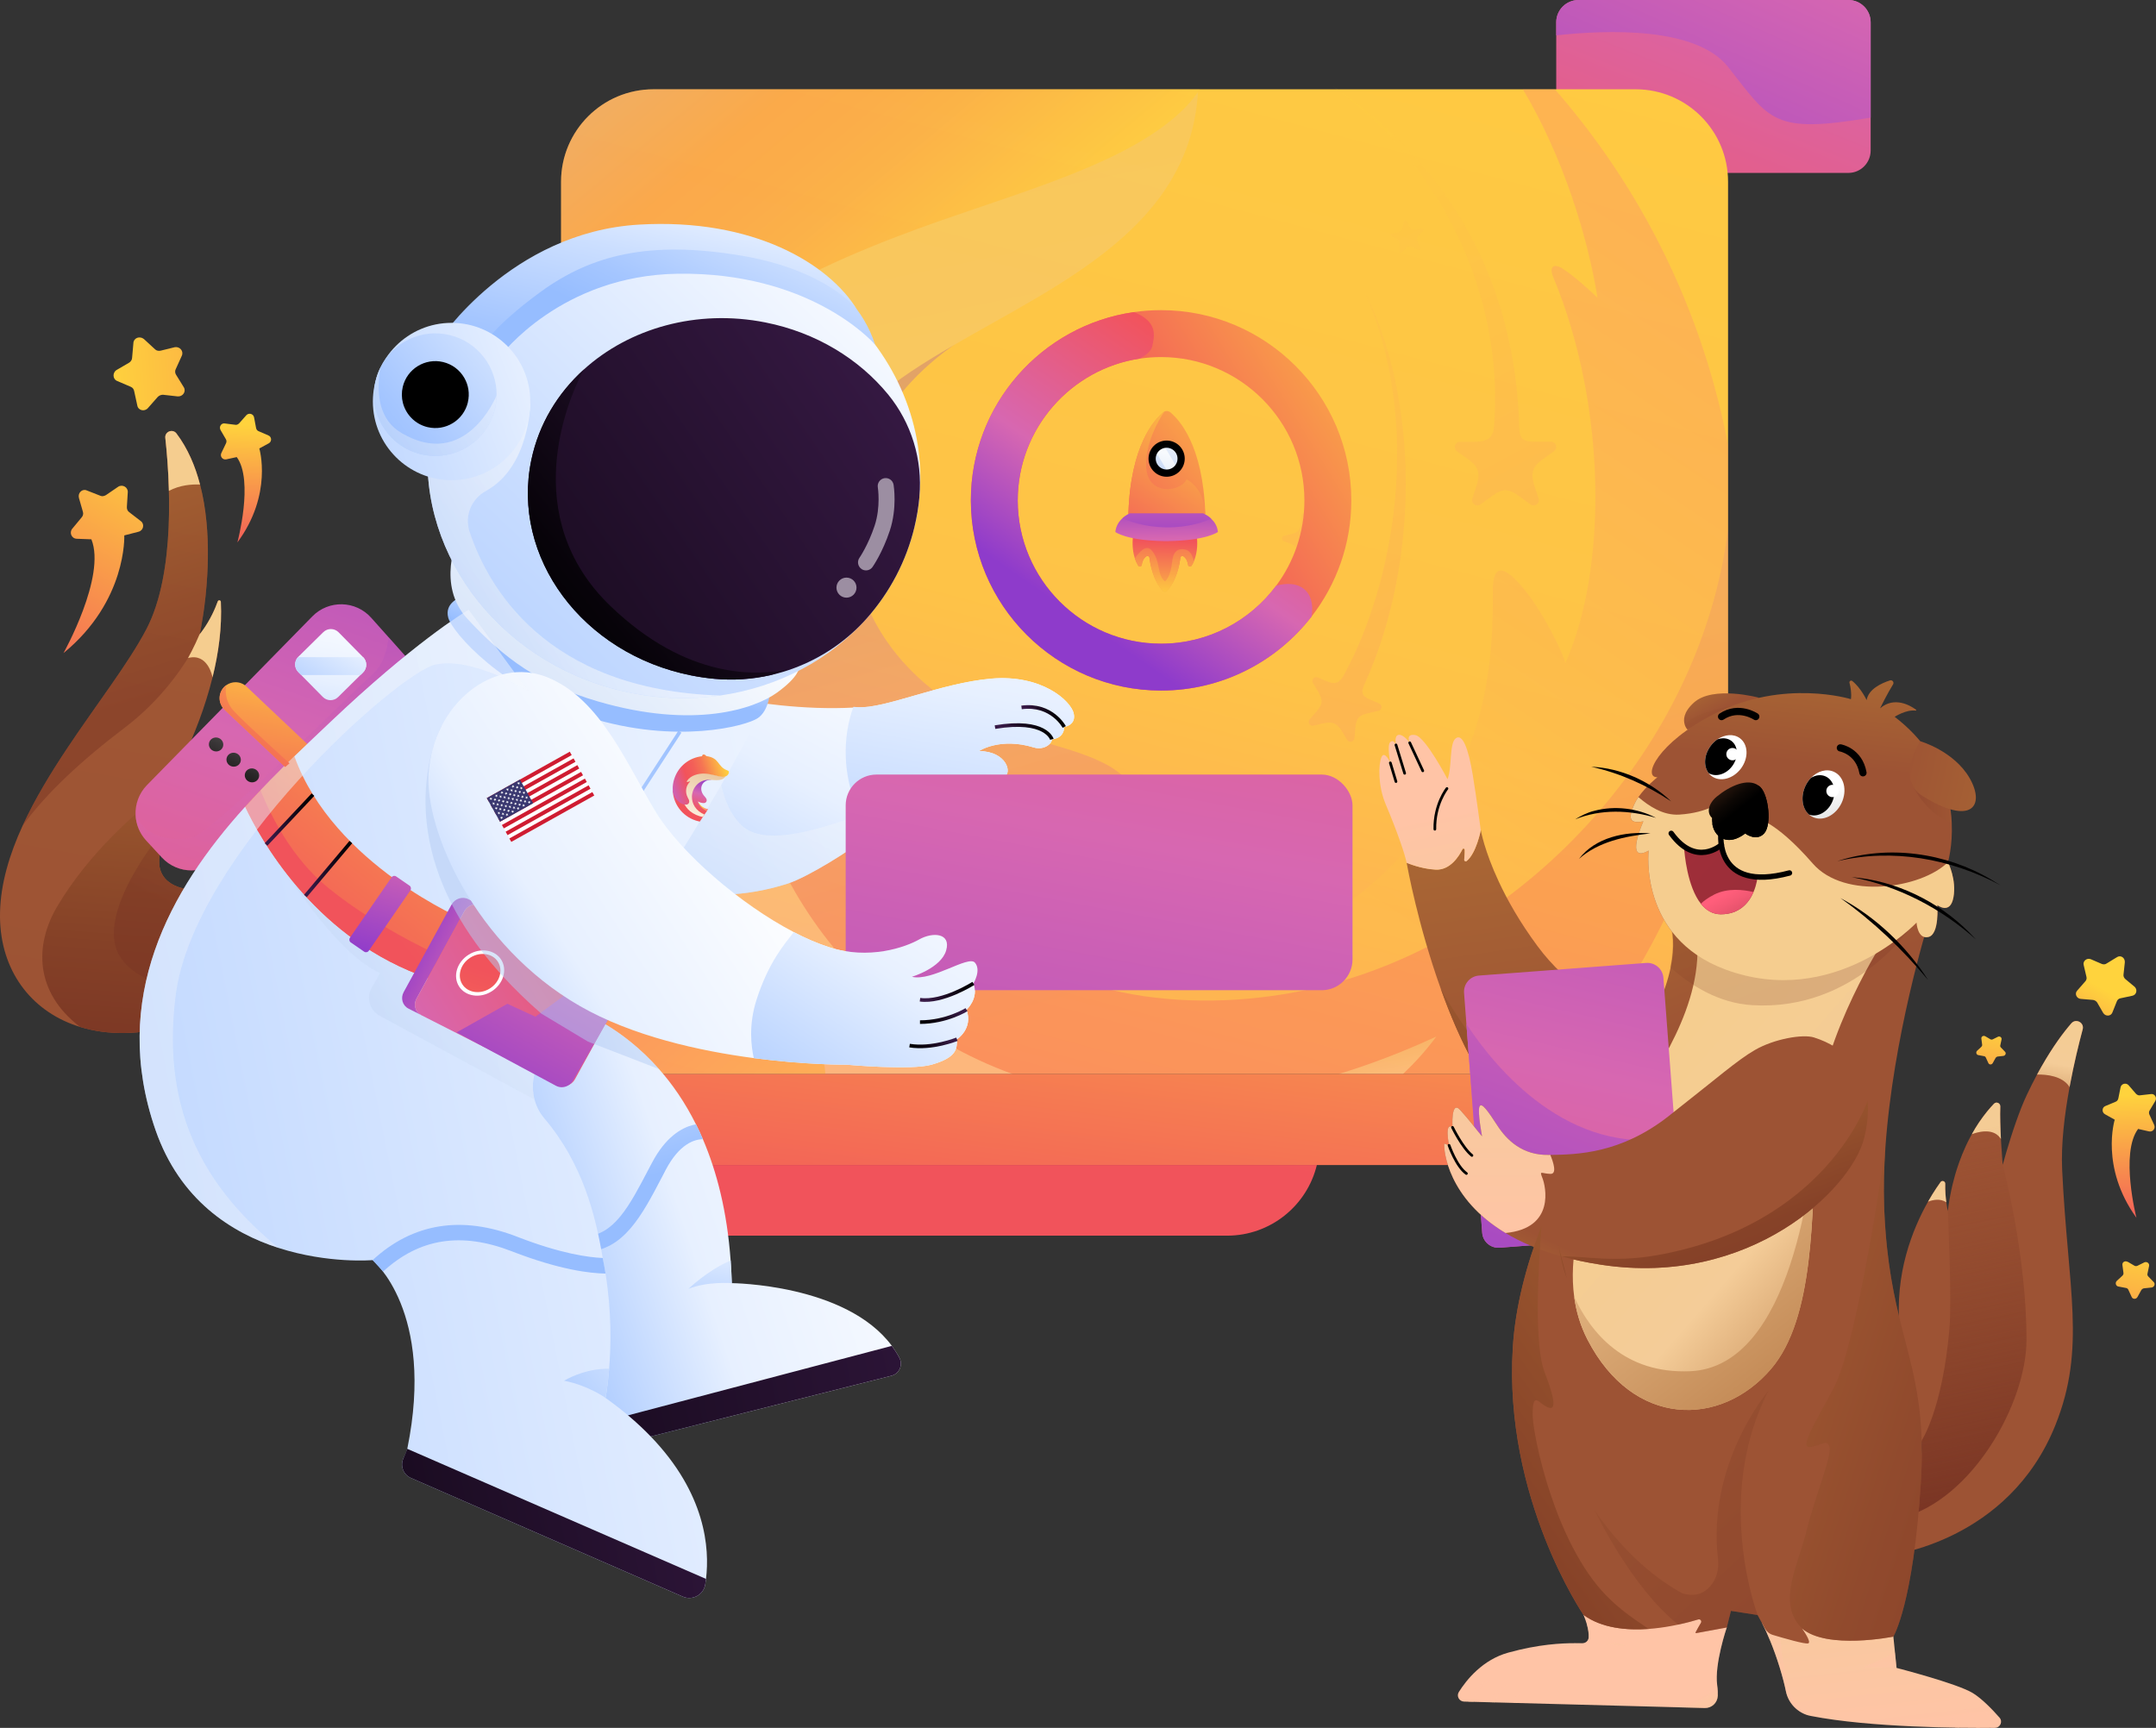 <?xml version="1.0" encoding="UTF-8"?><svg xmlns="http://www.w3.org/2000/svg" xmlns:xlink="http://www.w3.org/1999/xlink" viewBox="0 0 597.81 479.17"><rect x="0" y="0" width="597.81" height="479.17" fill="#333333" stroke="none"/><defs><style>.cls-1{stroke-width:1.5px;}.cls-1,.cls-2,.cls-3,.cls-4,.cls-5,.cls-6,.cls-7,.cls-8,.cls-9{fill:none;stroke-miterlimit:10;}.cls-1,.cls-2,.cls-3,.cls-9{stroke:#000;}.cls-1,.cls-2,.cls-9{stroke-linecap:round;}.cls-10{fill:url(#linear-gradient);}.cls-11{fill:url(#linear-gradient-104);opacity:.77;}.cls-11,.cls-12,.cls-13,.cls-14,.cls-15,.cls-16,.cls-17,.cls-18,.cls-19,.cls-20,.cls-21,.cls-22,.cls-23,.cls-24,.cls-25,.cls-26,.cls-27,.cls-28,.cls-29,.cls-30{mix-blend-mode:multiply;}.cls-11,.cls-12,.cls-13,.cls-14,.cls-28,.cls-29,.cls-30,.cls-31{isolation:isolate;}.cls-12{fill:url(#linear-gradient-130);}.cls-12,.cls-13,.cls-14,.cls-28,.cls-29{opacity:.5;}.cls-13{fill:url(#linear-gradient-119);}.cls-14{fill:url(#linear-gradient-111);}.cls-32{fill:#fff;}.cls-33{fill:#9c8ea2;}.cls-34{fill:#cf1c31;}.cls-35{fill:#3a3870;}.cls-36{fill:url(#linear-gradient-133);}.cls-37{fill:url(#linear-gradient-132);}.cls-38{fill:url(#linear-gradient-135);}.cls-39{fill:url(#linear-gradient-131);}.cls-40{fill:url(#linear-gradient-136);}.cls-41{fill:url(#linear-gradient-134);}.cls-42{fill:url(#linear-gradient-117);}.cls-43{fill:url(#linear-gradient-118);}.cls-44{fill:url(#linear-gradient-112);}.cls-45{fill:url(#linear-gradient-127);}.cls-46{fill:url(#linear-gradient-128);}.cls-47{fill:url(#linear-gradient-110);}.cls-48{fill:url(#linear-gradient-113);}.cls-49{fill:url(#linear-gradient-114);}.cls-50{fill:url(#linear-gradient-115);}.cls-51{fill:url(#linear-gradient-116);}.cls-52{fill:url(#linear-gradient-106);}.cls-53{fill:url(#linear-gradient-107);}.cls-54{fill:url(#linear-gradient-109);}.cls-55{fill:url(#linear-gradient-108);}.cls-56{fill:url(#linear-gradient-103);}.cls-57{fill:url(#linear-gradient-102);}.cls-58{fill:url(#linear-gradient-105);}.cls-59{fill:url(#linear-gradient-123);}.cls-60{fill:url(#linear-gradient-129);}.cls-61{fill:url(#linear-gradient-122);}.cls-62{fill:url(#linear-gradient-121);}.cls-63{fill:url(#linear-gradient-101);}.cls-64{fill:url(#linear-gradient-100);}.cls-65{fill:url(#linear-gradient-126);}.cls-66{fill:url(#linear-gradient-125);}.cls-67{fill:url(#linear-gradient-124);}.cls-68{fill:url(#linear-gradient-120);}.cls-69{fill:url(#linear-gradient-143);}.cls-70{fill:url(#linear-gradient-141);}.cls-71{fill:url(#linear-gradient-140);}.cls-72{fill:url(#linear-gradient-142);}.cls-15{fill:url(#linear-gradient-32);}.cls-15,.cls-16,.cls-17,.cls-18,.cls-19,.cls-20,.cls-21,.cls-22,.cls-23{opacity:.42;}.cls-16{fill:url(#linear-gradient-75);}.cls-17{fill:url(#linear-gradient-74);}.cls-18{fill:url(#linear-gradient-73);}.cls-19{fill:url(#linear-gradient-67);}.cls-20{fill:url(#linear-gradient-68);}.cls-21{fill:url(#linear-gradient-66);}.cls-22{fill:url(#linear-gradient-64);}.cls-23{fill:url(#linear-gradient-65);}.cls-24{fill:url(#linear-gradient-39);opacity:.28;}.cls-25{fill:url(#linear-gradient-27);}.cls-25,.cls-26,.cls-27{opacity:.21;}.cls-26{fill:url(#linear-gradient-25);}.cls-27{fill:url(#linear-gradient-46);}.cls-2,.cls-3{stroke-width:2px;}.cls-73{fill:url(#linear-gradient-61);opacity:.35;}.cls-74{fill:url(#linear-gradient-8);}.cls-75{fill:url(#linear-gradient-9);}.cls-76{fill:url(#linear-gradient-3);}.cls-77{fill:url(#linear-gradient-4);}.cls-78{fill:url(#linear-gradient-2);}.cls-79{fill:url(#linear-gradient-6);}.cls-80{fill:url(#linear-gradient-7);}.cls-81{fill:url(#linear-gradient-5);}.cls-82{opacity:.25;}.cls-4{stroke:url(#linear-gradient-137);}.cls-5{stroke:url(#linear-gradient-138);}.cls-6{stroke:url(#linear-gradient-139);}.cls-7{stroke:url(#linear-gradient-91);}.cls-8{stroke:url(#linear-gradient-90);}.cls-83{fill:url(#linear-gradient-41);}.cls-83,.cls-84,.cls-85{opacity:.51;}.cls-84{fill:url(#linear-gradient-79);}.cls-85{fill:url(#linear-gradient-80);}.cls-86{fill:url(#linear-gradient-59);}.cls-86,.cls-87{opacity:.9;}.cls-87{fill:url(#linear-gradient-50);}.cls-28{fill:url(#linear-gradient-88);}.cls-29{fill:url(#linear-gradient-99);}.cls-30{fill:url(#linear-gradient-95);opacity:.32;}.cls-88{fill:url(#linear-gradient-57);}.cls-89{fill:url(#linear-gradient-58);}.cls-90{fill:url(#linear-gradient-55);}.cls-91{fill:url(#linear-gradient-56);}.cls-92{fill:url(#linear-gradient-53);}.cls-93{fill:url(#linear-gradient-54);}.cls-94{fill:url(#linear-gradient-51);}.cls-95{fill:url(#linear-gradient-52);}.cls-96{fill:url(#linear-gradient-77);}.cls-97{fill:url(#linear-gradient-78);}.cls-98{fill:url(#linear-gradient-76);}.cls-99{fill:url(#linear-gradient-70);}.cls-100{fill:url(#linear-gradient-71);}.cls-101{fill:url(#linear-gradient-72);}.cls-102{fill:url(#linear-gradient-69);}.cls-103{fill:url(#linear-gradient-63);}.cls-104{fill:url(#linear-gradient-60);}.cls-105{fill:url(#linear-gradient-62);}.cls-106{fill:url(#linear-gradient-98);}.cls-107{fill:url(#linear-gradient-96);}.cls-108{fill:url(#linear-gradient-97);}.cls-109{fill:url(#linear-gradient-94);}.cls-110{fill:url(#linear-gradient-92);}.cls-111{fill:url(#linear-gradient-93);}.cls-112{fill:url(#linear-gradient-81);}.cls-113{fill:url(#linear-gradient-89);}.cls-114{fill:url(#linear-gradient-87);}.cls-115{fill:url(#linear-gradient-86);}.cls-116{fill:url(#linear-gradient-85);}.cls-117{fill:url(#linear-gradient-84);}.cls-118{fill:url(#linear-gradient-83);}.cls-119{fill:url(#linear-gradient-82);}.cls-120{fill:url(#linear-gradient-40);}.cls-121{fill:url(#linear-gradient-43);}.cls-122{fill:url(#linear-gradient-42);}.cls-123{fill:url(#linear-gradient-45);}.cls-124{fill:url(#linear-gradient-44);}.cls-125{fill:url(#linear-gradient-49);}.cls-126{fill:url(#linear-gradient-47);}.cls-127{fill:url(#linear-gradient-48);}.cls-128{fill:url(#linear-gradient-14);}.cls-129{fill:url(#linear-gradient-18);}.cls-130{fill:url(#linear-gradient-22);}.cls-131{fill:url(#linear-gradient-20);}.cls-132{fill:url(#linear-gradient-21);}.cls-133{fill:url(#linear-gradient-23);}.cls-134{fill:url(#linear-gradient-15);}.cls-135{fill:url(#linear-gradient-19);}.cls-136{fill:url(#linear-gradient-16);}.cls-137{fill:url(#linear-gradient-17);}.cls-138{fill:url(#linear-gradient-13);}.cls-139{fill:url(#linear-gradient-12);}.cls-140{fill:url(#linear-gradient-10);}.cls-141{fill:url(#linear-gradient-11);}.cls-142{fill:url(#linear-gradient-24);}.cls-143{fill:url(#linear-gradient-26);}.cls-144{fill:url(#linear-gradient-38);}.cls-145{fill:url(#linear-gradient-35);}.cls-146{fill:url(#linear-gradient-37);}.cls-147{fill:url(#linear-gradient-34);}.cls-148{fill:url(#linear-gradient-36);}.cls-149{fill:url(#linear-gradient-28);}.cls-150{fill:url(#linear-gradient-29);}.cls-151{fill:url(#linear-gradient-33);}.cls-152{fill:url(#linear-gradient-30);}.cls-153{fill:url(#linear-gradient-31);}.cls-9{stroke-width:.75px;}</style><linearGradient id="linear-gradient" x1="539.82" y1="-136.38" x2="438.47" y2="114.72" gradientTransform="matrix(1, 0, 0, 1, 0, 0)" gradientUnits="userSpaceOnUse"><stop offset=".14" stop-color="#8e3bcb"/><stop offset=".5" stop-color="#d767b1"/><stop offset="1" stop-color="#f2535b"/></linearGradient><linearGradient id="linear-gradient-2" x1="436.31" y1="105.96" x2="548.52" y2="-146.35" gradientTransform="matrix(1, 0, 0, 1, 0, 0)" gradientUnits="userSpaceOnUse"><stop offset=".01" stop-color="#8e3bcb"/><stop offset=".48" stop-color="#d767b1"/><stop offset="1" stop-color="#f2535b"/></linearGradient><linearGradient id="linear-gradient-3" x1="397.11" y1="-137.32" x2="226.3" y2="502.29" gradientTransform="matrix(1, 0, 0, 1, 0, 0)" gradientUnits="userSpaceOnUse"><stop offset="0" stop-color="#ffcf3e"/><stop offset=".49" stop-color="#fec347"/><stop offset="1" stop-color="#fc7481"/></linearGradient><linearGradient id="linear-gradient-4" x1="314.15" y1="-1043.54" x2="384.11" y2="-1173.92" gradientTransform="translate(24.94 -996.74) scale(1 -1)" gradientUnits="userSpaceOnUse"><stop offset="0" stop-color="#ffcf3e"/><stop offset="1" stop-color="#fd9668"/></linearGradient><linearGradient id="linear-gradient-5" x1="326.86" y1="289.03" x2="470.95" y2="73.43" gradientTransform="matrix(1, 0, 0, 1, 0, 0)" gradientUnits="userSpaceOnUse"><stop offset="0" stop-color="#ffcf3e"/><stop offset=".31" stop-color="#fec347"/><stop offset="1" stop-color="#fc7481"/></linearGradient><linearGradient id="linear-gradient-6" x1="174.74" y1="293.45" x2="176.04" y2="297.98" gradientTransform="matrix(1, 0, 0, 1, 0, 0)" gradientUnits="userSpaceOnUse"><stop offset="0" stop-color="#8e3bcb"/><stop offset=".5" stop-color="#d767b1"/><stop offset="1" stop-color="#f2535b"/></linearGradient><linearGradient id="linear-gradient-7" x1="306.85" y1="84.64" x2="357.45" y2="259.86" xlink:href="#linear-gradient-6"/><linearGradient id="linear-gradient-8" x1="219.04" y1="28.41" x2="273.7" y2="292.15" gradientTransform="matrix(1, 0, 0, 1, 0, 0)" gradientUnits="userSpaceOnUse"><stop offset="0" stop-color="#e8c499"/><stop offset="1" stop-color="#faebd8"/></linearGradient><linearGradient id="linear-gradient-9" x1="384.09" y1="289.72" x2="385.87" y2="298.27" xlink:href="#linear-gradient-8"/><linearGradient id="linear-gradient-10" x1="131.59" y1="197.74" x2="220.5" y2="304.25" gradientTransform="matrix(1, 0, 0, 1, 0, 0)" gradientUnits="userSpaceOnUse"><stop offset="0" stop-color="#cc61b9"/><stop offset=".3" stop-color="#f2535b"/><stop offset=".46" stop-color="#f35f58"/><stop offset=".61" stop-color="#f57553"/><stop offset="1" stop-color="#ffd33e"/></linearGradient><linearGradient id="linear-gradient-11" x1="186.14" y1="11.46" x2="253.62" y2="92.3" xlink:href="#linear-gradient-10"/><linearGradient id="linear-gradient-12" x1="320.18" y1="56.19" x2="280.34" y2="381.97" gradientTransform="matrix(1, 0, 0, 1, 0, 0)" gradientUnits="userSpaceOnUse"><stop offset=".37" stop-color="#ffd33d"/><stop offset=".93" stop-color="#f1535b"/></linearGradient><linearGradient id="linear-gradient-13" x1="276.71" y1="210.68" x2="257.59" y2="327.09" gradientTransform="matrix(1, 0, 0, 1, 0, 0)" gradientUnits="userSpaceOnUse"><stop offset="0" stop-color="#ffd33d"/><stop offset=".33" stop-color="#f89b49"/><stop offset=".68" stop-color="#f36756"/><stop offset=".84" stop-color="#f1535b"/></linearGradient><linearGradient id="linear-gradient-14" x1="322.57" y1="168.97" x2="323.01" y2="149.96" gradientTransform="matrix(1, 0, 0, 1, 0, 0)" gradientUnits="userSpaceOnUse"><stop offset="0" stop-color="#ffd33d"/><stop offset="1" stop-color="#f1535b"/></linearGradient><linearGradient id="linear-gradient-15" x1="353.95" y1="106.65" x2="304.04" y2="149.09" xlink:href="#linear-gradient-14"/><linearGradient id="linear-gradient-16" x1="339.28" y1="111.55" x2="309.97" y2="155.16" xlink:href="#linear-gradient-14"/><linearGradient id="linear-gradient-17" x1="323.36" y1="137.16" x2="323.64" y2="161.93" xlink:href="#linear-gradient-6"/><linearGradient id="linear-gradient-18" x1="328.04" y1="112.81" x2="320.89" y2="135.35" gradientTransform="matrix(1, 0, 0, 1, 0, 0)" gradientUnits="userSpaceOnUse"><stop offset=".06" stop-color="#fff"/><stop offset=".25" stop-color="#f7fafd"/><stop offset=".53" stop-color="#e3ecfa"/><stop offset=".87" stop-color="#c1d5f6"/><stop offset="1" stop-color="#b3ccf4"/></linearGradient><linearGradient id="linear-gradient-19" x1="403.83" y1="88.52" x2="320.65" y2="139.55" xlink:href="#linear-gradient-14"/><linearGradient id="linear-gradient-20" x1="291.95" y1="182.12" x2="344.11" y2="106.58" xlink:href="#linear-gradient"/><linearGradient id="linear-gradient-21" x1="323.46" y1="155.36" x2="323.74" y2="106.34" xlink:href="#linear-gradient-6"/><linearGradient id="linear-gradient-22" x1="325.58" y1="119.7" x2="319.32" y2="143.96" xlink:href="#linear-gradient-18"/><linearGradient id="linear-gradient-23" x1="322.93" y1="166.48" x2="322.75" y2="144.95" xlink:href="#linear-gradient-14"/><linearGradient id="linear-gradient-24" x1="-2965.67" y1="172.98" x2="-2982.63" y2="206.75" gradientTransform="translate(-2500.43) rotate(-180) scale(1 -1)" gradientUnits="userSpaceOnUse"><stop offset=".15" stop-color="#ffd33d"/><stop offset=".16" stop-color="#fdd250"/><stop offset=".2" stop-color="#f8cf77"/><stop offset=".24" stop-color="#f5cd8f"/><stop offset=".26" stop-color="#f4cc98"/><stop offset=".48" stop-color="#aa6834"/><stop offset=".7" stop-color="#9d5334"/></linearGradient><linearGradient id="linear-gradient-25" x1="-2953.7" y1="183.17" x2="-3015.19" y2="226.1" gradientTransform="translate(-2500.43) rotate(-180) scale(1 -1)" gradientUnits="userSpaceOnUse"><stop offset="0" stop-color="#a36031"/><stop offset=".6" stop-color="#854127"/><stop offset=".74" stop-color="#7a3524"/></linearGradient><linearGradient id="linear-gradient-26" x1="-3009.36" y1="126.25" x2="-2996.19" y2="248.17" xlink:href="#linear-gradient-24"/><linearGradient id="linear-gradient-27" x1="-3041.59" y1="221.08" x2="-3030.39" y2="221.08" xlink:href="#linear-gradient-25"/><linearGradient id="linear-gradient-28" x1="-2913.31" y1="182.2" x2="-2937.39" y2="345.67" gradientTransform="translate(-2500.43) rotate(-180) scale(1 -1)" gradientUnits="userSpaceOnUse"><stop offset=".28" stop-color="#aa6834"/><stop offset=".7" stop-color="#9d5334"/></linearGradient><linearGradient id="linear-gradient-29" x1="-2929.18" y1="247.85" x2="-2931.86" y2="389.77" xlink:href="#linear-gradient-25"/><linearGradient id="linear-gradient-30" x1="-2913.17" y1="301.6" x2="-2892.5" y2="198.92" gradientTransform="translate(-2500.43) rotate(-180) scale(1 -1)" gradientUnits="userSpaceOnUse"><stop offset=".18" stop-color="#f2ce96"/><stop offset=".22" stop-color="#f2cd97"/><stop offset=".74" stop-color="#ffc4a6"/></linearGradient><linearGradient id="linear-gradient-31" x1="-3014.06" y1="390.83" x2="-3027.4" y2="511.18" xlink:href="#linear-gradient-30"/><linearGradient id="linear-gradient-32" x1="-2984.65" y1="362.64" x2="-2992.88" y2="438.15" xlink:href="#linear-gradient-30"/><linearGradient id="linear-gradient-33" x1="621.03" y1="152.89" x2="563.41" y2="328.48" gradientTransform="matrix(1, 0, 0, 1, 0, 0)" gradientUnits="userSpaceOnUse"><stop offset=".15" stop-color="#ffd33d"/><stop offset=".16" stop-color="#fdd250"/><stop offset=".2" stop-color="#f8cf77"/><stop offset=".24" stop-color="#f5cd8f"/><stop offset=".26" stop-color="#f4cc98"/><stop offset=".48" stop-color="#aa6834"/><stop offset=".5" stop-color="#a76334"/><stop offset=".59" stop-color="#9f5734"/><stop offset=".67" stop-color="#9d5334"/></linearGradient><linearGradient id="linear-gradient-34" x1="539.31" y1="303.73" x2="531.47" y2="410.54" gradientTransform="matrix(1, 0, 0, 1, 0, 0)" gradientUnits="userSpaceOnUse"><stop offset=".14" stop-color="#f5cd8f"/><stop offset=".31" stop-color="#f4cc98"/><stop offset=".51" stop-color="#aa6834"/><stop offset=".75" stop-color="#9d5334"/></linearGradient><linearGradient id="linear-gradient-35" x1="554.37" y1="266.32" x2="541.37" y2="443.36" xlink:href="#linear-gradient-34"/><linearGradient id="linear-gradient-36" x1="576.48" y1="259.03" x2="557.57" y2="375.34" xlink:href="#linear-gradient-34"/><linearGradient id="linear-gradient-37" x1="503.4" y1="181.98" x2="561.71" y2="475.14" gradientTransform="matrix(1, 0, 0, 1, 0, 0)" gradientUnits="userSpaceOnUse"><stop offset=".46" stop-color="#854127" stop-opacity="0"/><stop offset=".8" stop-color="#7a3524"/></linearGradient><linearGradient id="linear-gradient-38" x1="-2963.61" y1="502.54" x2="-2943.95" y2="464.76" gradientTransform="translate(-2500.43) rotate(-180) scale(1 -1)" gradientUnits="userSpaceOnUse"><stop offset=".02" stop-color="#f2ce96"/><stop offset=".07" stop-color="#f2cd97"/><stop offset=".59" stop-color="#ffc4a6"/></linearGradient><linearGradient id="linear-gradient-39" x1="-2981.75" y1="480.96" x2="-2972.28" y2="462.76" xlink:href="#linear-gradient-30"/><linearGradient id="linear-gradient-40" x1="-2868.87" y1="61.13" x2="-3053.93" y2="519.65" gradientTransform="translate(-2500.43) rotate(-180) scale(1 -1)" gradientUnits="userSpaceOnUse"><stop offset=".15" stop-color="#ffd33d"/><stop offset=".16" stop-color="#fdd250"/><stop offset=".2" stop-color="#f8cf77"/><stop offset=".24" stop-color="#f5cd8f"/><stop offset=".26" stop-color="#f4cc98"/><stop offset=".41" stop-color="#aa6834"/><stop offset=".5" stop-color="#9d5334"/></linearGradient><linearGradient id="linear-gradient-41" x1="-2877.44" y1="342.84" x2="-3121.26" y2="420.2" gradientTransform="translate(-2500.43) rotate(-180) scale(1 -1)" gradientUnits="userSpaceOnUse"><stop offset=".15" stop-color="#f5cc8f"/><stop offset=".16" stop-color="#f4cc98"/><stop offset=".39" stop-color="#aa6834"/><stop offset=".43" stop-color="#a36031"/><stop offset=".63" stop-color="#854127"/><stop offset=".74" stop-color="#7a3524"/></linearGradient><linearGradient id="linear-gradient-42" x1="-2924.1" y1="267.51" x2="-3163.92" y2="477.73" gradientTransform="translate(-2500.43) rotate(-180) scale(1 -1)" xlink:href="#linear-gradient-34"/><linearGradient id="linear-gradient-43" x1="-2891.93" y1="240.41" x2="-3099.49" y2="505" gradientTransform="translate(-2500.43) rotate(-180) scale(1 -1)" gradientUnits="userSpaceOnUse"><stop offset=".14" stop-color="#f5cd8f"/><stop offset=".25" stop-color="#f4cc98"/><stop offset=".66" stop-color="#aa6834"/><stop offset=".75" stop-color="#9d5334"/></linearGradient><linearGradient id="linear-gradient-44" x1="473.21" y1="148.48" x2="400.51" y2="458.15" xlink:href="#linear-gradient-2"/><linearGradient id="linear-gradient-45" x1="404.4" y1="398.75" x2="509.25" y2="112.85" xlink:href="#linear-gradient-2"/><linearGradient id="linear-gradient-46" x1="-2973.62" y1="194.36" x2="-3010.68" y2="300.28" xlink:href="#linear-gradient-25"/><linearGradient id="linear-gradient-47" x1="-3002.09" y1="148.42" x2="-3009.79" y2="2.76" gradientTransform="translate(-2500.43) rotate(-180) scale(1 -1)" xlink:href="#linear-gradient-34"/><linearGradient id="linear-gradient-48" x1="-3105.17" y1="229.59" x2="-3020.03" y2="211.38" gradientTransform="translate(-2500.43) rotate(-180) scale(1 -1)" gradientUnits="userSpaceOnUse"><stop offset=".15" stop-color="#ffd33d"/><stop offset=".16" stop-color="#fdd250"/><stop offset=".2" stop-color="#f8cf77"/><stop offset=".24" stop-color="#f5cd8f"/><stop offset=".26" stop-color="#f4cc98"/><stop offset=".48" stop-color="#aa6834"/><stop offset=".93" stop-color="#9d5334"/></linearGradient><linearGradient id="linear-gradient-49" x1="409.81" y1="418.94" x2="474.72" y2="280.86" gradientTransform="matrix(1, 0, 0, 1, 0, 0)" xlink:href="#linear-gradient-40"/><linearGradient id="linear-gradient-50" x1="437.65" y1="228.21" x2="510.13" y2="417.42" gradientTransform="matrix(1, 0, 0, 1, 0, 0)" gradientUnits="userSpaceOnUse"><stop offset=".15" stop-color="#f5cc8f"/><stop offset=".16" stop-color="#f4cc98"/><stop offset=".39" stop-color="#aa6834"/><stop offset=".43" stop-color="#a36031"/><stop offset=".6" stop-color="#854127"/><stop offset=".74" stop-color="#7a3524"/></linearGradient><linearGradient id="linear-gradient-51" x1="415.86" y1="248.33" x2="415.57" y2="378.45" gradientTransform="matrix(1, 0, 0, 1, 0, 0)" xlink:href="#linear-gradient-30"/><linearGradient id="linear-gradient-52" x1="-3135.44" y1="-299.01" x2="-3174.76" y2="-226.53" gradientTransform="translate(-2587.93 -374.74) rotate(-163.69) scale(1 -1)" gradientUnits="userSpaceOnUse"><stop offset="0" stop-color="#fff"/><stop offset="1" stop-color="#000"/></linearGradient><linearGradient id="linear-gradient-53" x1="-2957.34" y1="206.11" x2="-2938.75" y2="202.78" gradientTransform="translate(-2500.43) rotate(-180) scale(1 -1)" xlink:href="#linear-gradient-52"/><linearGradient id="linear-gradient-54" x1="-3145.63" y1="-296.46" x2="-3154.93" y2="-292.83" xlink:href="#linear-gradient-52"/><linearGradient id="linear-gradient-55" x1="-2988.16" y1="212.01" x2="-2997.46" y2="215.64" gradientTransform="translate(-2500.43) rotate(-180) scale(1 -1)" xlink:href="#linear-gradient-52"/><linearGradient id="linear-gradient-56" x1="-2936.7" y1="207.67" x2="-3010.72" y2="274.77" gradientTransform="translate(-2500.43) rotate(-180) scale(1 -1)" gradientUnits="userSpaceOnUse"><stop offset=".23" stop-color="#a42c38"/><stop offset=".52" stop-color="#9d2e39"/><stop offset="1" stop-color="#99303a"/></linearGradient><linearGradient id="linear-gradient-57" x1="-2966.47" y1="234.16" x2="-2967.93" y2="235.48" xlink:href="#linear-gradient-56"/><linearGradient id="linear-gradient-58" x1="-2968.22" y1="206.49" x2="-2992.24" y2="237.24" gradientTransform="translate(-2500.43) rotate(-180) scale(1 -1)" gradientUnits="userSpaceOnUse"><stop offset=".09" stop-color="#854a2b"/><stop offset=".19" stop-color="#663821"/><stop offset=".37" stop-color="#2f1a0f"/><stop offset=".51" stop-color="#0c0704"/><stop offset=".59" stop-color="#000"/></linearGradient><linearGradient id="linear-gradient-59" x1="-3143.76" y1="254.68" x2="-2765.85" y2="519.94" gradientTransform="translate(-2500.43) rotate(-180) scale(1 -1)" xlink:href="#linear-gradient-50"/><linearGradient id="linear-gradient-60" x1="-2974.15" y1="239.4" x2="-2989.03" y2="266.93" gradientTransform="translate(-2500.43) rotate(-180) scale(1 -1)" gradientUnits="userSpaceOnUse"><stop offset=".31" stop-color="#ff5e7b"/><stop offset=".4" stop-color="#f45974"/><stop offset=".58" stop-color="#d74c64"/><stop offset=".81" stop-color="#a8374a"/><stop offset="1" stop-color="#7b2331"/></linearGradient><linearGradient id="linear-gradient-61" x1="-2818.56" y1="248.19" x2="-3063.29" y2="509.07" xlink:href="#linear-gradient-41"/><linearGradient id="linear-gradient-62" x1="-2971.27" y1="204.15" x2="-2984.13" y2="227.72" gradientTransform="translate(-2500.43) rotate(-180) scale(1 -1)" gradientUnits="userSpaceOnUse"><stop offset=".09" stop-color="#854a2b"/><stop offset=".2" stop-color="#663821"/><stop offset=".4" stop-color="#2f1a0f"/><stop offset=".56" stop-color="#0c0704"/><stop offset=".64" stop-color="#000"/></linearGradient><linearGradient id="linear-gradient-63" x1="-2933.52" y1="340.67" x2="-2933.98" y2="365.34" xlink:href="#linear-gradient-25"/><linearGradient id="linear-gradient-64" x1="-3019.67" y1="444.91" x2="-3020.98" y2="456.96" xlink:href="#linear-gradient-30"/><linearGradient id="linear-gradient-65" x1="-3044.59" y1="454.2" x2="-3046.41" y2="470.94" xlink:href="#linear-gradient-30"/><linearGradient id="linear-gradient-66" x1="-3040.18" y1="459.08" x2="-3041.64" y2="472.5" xlink:href="#linear-gradient-30"/><linearGradient id="linear-gradient-67" x1="-3049.18" y1="453.79" x2="-3051.03" y2="470.76" xlink:href="#linear-gradient-30"/><linearGradient id="linear-gradient-68" x1="-2948.47" y1="464.07" x2="-2943.32" y2="454.18" xlink:href="#linear-gradient-30"/><linearGradient id="linear-gradient-69" x1="-1429.07" y1="78.53" x2="-1421.12" y2="147.92" gradientTransform="translate(-836.46 394.41) rotate(171.93) scale(1 -1)" gradientUnits="userSpaceOnUse"><stop offset=".46" stop-color="#ffd33d"/><stop offset="1" stop-color="#f1535b"/></linearGradient><linearGradient id="linear-gradient-70" x1="-3253.82" y1="-608.13" x2="-3254.64" y2="-569.67" gradientTransform="translate(-2523.88 -867.33) rotate(-149.24) scale(1 -1)" xlink:href="#linear-gradient-14"/><linearGradient id="linear-gradient-71" x1="-3157.6" y1="120.62" x2="-3155.88" y2="172.5" gradientTransform="translate(-2524.98 -163.27) rotate(-172.92) scale(1 -1)" xlink:href="#linear-gradient-14"/><linearGradient id="linear-gradient-72" x1="-3109.95" y1="64.6" x2="-3108.65" y2="103.98" gradientTransform="translate(-2524.98 -163.27) rotate(-172.92) scale(1 -1)" xlink:href="#linear-gradient-14"/><linearGradient id="linear-gradient-73" x1="-2912.48" y1="472.15" x2="-2910.79" y2="468.9" xlink:href="#linear-gradient-30"/><linearGradient id="linear-gradient-74" x1="-2917.72" y1="472.4" x2="-2916.3" y2="469.65" xlink:href="#linear-gradient-30"/><linearGradient id="linear-gradient-75" x1="-2922.24" y1="472.54" x2="-2921.37" y2="470.86" xlink:href="#linear-gradient-30"/><linearGradient id="linear-gradient-76" x1="243.59" y1="217.82" x2="243.56" y2="217.88" gradientTransform="matrix(1, 0, 0, 1, 0, 0)" gradientUnits="userSpaceOnUse"><stop offset=".08" stop-color="#fff"/><stop offset=".32" stop-color="#e7f0ff"/><stop offset=".62" stop-color="#a9c9ff"/><stop offset=".73" stop-color="#96bdff"/></linearGradient><linearGradient id="linear-gradient-77" x1="-3476.29" y1="-618.44" x2="-3539.51" y2="-297.38" gradientTransform="translate(-3404.89 -616.78) rotate(-158.9) scale(1 -1)" gradientUnits="userSpaceOnUse"><stop offset=".06" stop-color="#f4cc98"/><stop offset=".1" stop-color="#aa6834"/><stop offset=".2" stop-color="#a56034"/><stop offset=".42" stop-color="#9f5634"/><stop offset=".7" stop-color="#9d5334"/></linearGradient><linearGradient id="linear-gradient-78" x1="-3466.09" y1="-605.02" x2="-3556.17" y2="-307.1" gradientTransform="translate(-3404.89 -616.78) rotate(-158.9) scale(1 -1)" xlink:href="#linear-gradient-41"/><linearGradient id="linear-gradient-79" x1="-3416.18" y1="-590.71" x2="-3531.82" y2="-441.5" gradientTransform="translate(-3404.89 -616.78) rotate(-158.9) scale(1 -1)" xlink:href="#linear-gradient-41"/><linearGradient id="linear-gradient-80" x1="-3542.02" y1="-540.59" x2="-3529.34" y2="-395.08" gradientTransform="translate(-3404.89 -616.78) rotate(-158.9) scale(1 -1)" xlink:href="#linear-gradient-41"/><linearGradient id="linear-gradient-81" x1="-3490.79" y1="-546.14" x2="-3408.8" y2="-288.39" gradientTransform="translate(-3404.89 -616.78) rotate(-158.9) scale(1 -1)" gradientUnits="userSpaceOnUse"><stop offset=".14" stop-color="#f5cd8f"/><stop offset=".37" stop-color="#f4cc98"/><stop offset=".55" stop-color="#aa6834"/><stop offset=".75" stop-color="#9d5334"/></linearGradient><linearGradient id="linear-gradient-82" x1="-3527.17" y1="-534.57" x2="-3445.19" y2="-276.82" xlink:href="#linear-gradient-81"/><linearGradient id="linear-gradient-83" x1="-3544.68" y1="-529" x2="-3462.69" y2="-271.25" xlink:href="#linear-gradient-81"/><linearGradient id="linear-gradient-84" x1="1699.35" y1="-668.76" x2="1682.62" y2="-515.3" gradientTransform="translate(-1749.33 15.57) rotate(22.91)" xlink:href="#linear-gradient-69"/><linearGradient id="linear-gradient-85" x1="1675.22" y1="-92.66" x2="1682.85" y2="-26.02" gradientTransform="translate(-1600.54 -75.76) rotate(8.73)" xlink:href="#linear-gradient-69"/><linearGradient id="linear-gradient-86" x1="-2854.12" y1="1000.68" x2="-2962.64" y2="1038.16" gradientTransform="translate(-2989.64 286.54) rotate(157.22) scale(1 -1)" xlink:href="#linear-gradient-14"/><linearGradient id="linear-gradient-87" x1="-12.7" y1="657.68" x2="-171.83" y2="809.16" gradientTransform="translate(78.54 -478.43) rotate(-17.79)" gradientUnits="userSpaceOnUse"><stop offset=".14" stop-color="#fff"/><stop offset=".36" stop-color="#e7f0ff"/><stop offset=".62" stop-color="#a9c9ff"/><stop offset=".73" stop-color="#96bdff"/></linearGradient><linearGradient id="linear-gradient-88" x1="86.24" y1="668.53" x2="-362.75" y2="758.45" gradientTransform="translate(78.54 -478.43) rotate(-17.79)" gradientUnits="userSpaceOnUse"><stop offset=".06" stop-color="#fff"/><stop offset=".24" stop-color="#f8fafe"/><stop offset=".5" stop-color="#e3ecfb"/><stop offset=".82" stop-color="#c2d6f6"/><stop offset=".95" stop-color="#b3ccf4"/></linearGradient><linearGradient id="linear-gradient-89" x1="11.5" y1="627.96" x2="-100.8" y2="840.75" gradientTransform="translate(78.54 -478.43) rotate(-17.79)" xlink:href="#linear-gradient-76"/><linearGradient id="linear-gradient-90" x1="-19.98" y1="711.62" x2="-5.43" y2="711.62" gradientTransform="translate(78.54 -478.43) rotate(-17.79)" gradientUnits="userSpaceOnUse"><stop offset=".13" stop-color="#381a46"/><stop offset=".49" stop-color="#1b0c22"/><stop offset=".81" stop-color="#070309"/><stop offset="1" stop-color="#000"/></linearGradient><linearGradient id="linear-gradient-91" x1="-11.32" y1="709.08" x2="-1.13" y2="709.08" xlink:href="#linear-gradient-90"/><linearGradient id="linear-gradient-92" x1="280.5" y1="303.18" x2="65.54" y2="374.7" gradientTransform="matrix(1, 0, 0, 1, 0, 0)" gradientUnits="userSpaceOnUse"><stop offset=".08" stop-color="#fff"/><stop offset=".43" stop-color="#e7f0ff"/><stop offset=".62" stop-color="#a9c9ff"/><stop offset=".73" stop-color="#96bdff"/></linearGradient><linearGradient id="linear-gradient-93" x1="365.67" y1="355.67" x2="-37.73" y2="436.46" gradientTransform="matrix(1, 0, 0, 1, 0, 0)" xlink:href="#linear-gradient-90"/><linearGradient id="linear-gradient-94" x1="125.65" y1="61.09" x2="21.84" y2="351.29" xlink:href="#linear-gradient-6"/><linearGradient id="linear-gradient-95" x1="65.89" y1="147.98" x2="89.13" y2="291.6" xlink:href="#linear-gradient-6"/><linearGradient id="linear-gradient-96" x1="80.7" y1="173.44" x2="62.29" y2="274.39" gradientTransform="matrix(1, 0, 0, 1, 0, 0)" gradientUnits="userSpaceOnUse"><stop offset=".04" stop-color="#ffd33d"/><stop offset=".05" stop-color="#ffd23d"/><stop offset=".25" stop-color="#f99b4a"/><stop offset=".43" stop-color="#f57453"/><stop offset=".57" stop-color="#f25c59"/><stop offset=".65" stop-color="#f1535b"/></linearGradient><linearGradient id="linear-gradient-97" x1="157.11" y1="246.48" x2="185.03" y2="356.62" xlink:href="#linear-gradient-76"/><linearGradient id="linear-gradient-98" x1="483.82" y1="241.39" x2="-405.43" y2="419.48" xlink:href="#linear-gradient-76"/><linearGradient id="linear-gradient-99" x1="183.06" y1="219.2" x2="84.56" y2="297.8" gradientTransform="matrix(1, 0, 0, 1, 0, 0)" xlink:href="#linear-gradient-88"/><linearGradient id="linear-gradient-100" x1="73.61" y1="214.39" x2="239.11" y2="216.36" gradientTransform="translate(262.9 -52.96) rotate(56.99)" xlink:href="#linear-gradient-76"/><linearGradient id="linear-gradient-101" x1="284.64" y1="-275.03" x2="282.38" y2="-237.6" gradientTransform="translate(-165.02 359.79) rotate(13.43)" gradientUnits="userSpaceOnUse"><stop offset=".06" stop-color="#fff"/><stop offset=".24" stop-color="#e7f0ff"/><stop offset=".62" stop-color="#a9c9ff"/><stop offset=".73" stop-color="#96bdff"/></linearGradient><linearGradient id="linear-gradient-102" x1="304.6" y1="-298.67" x2="224.75" y2="-161.01" gradientTransform="translate(-165.02 359.79) rotate(13.43)" gradientUnits="userSpaceOnUse"><stop offset=".06" stop-color="#fff"/><stop offset=".33" stop-color="#e5eefb"/><stop offset=".77" stop-color="#c1d5f6"/><stop offset="1" stop-color="#b3ccf4"/></linearGradient><linearGradient id="linear-gradient-103" x1="343.34" y1="-398.94" x2="151.63" y2="-68.41" gradientTransform="translate(-165.02 359.79) rotate(13.43)" gradientUnits="userSpaceOnUse"><stop offset=".06" stop-color="#fff"/><stop offset=".34" stop-color="#ccdfff"/><stop offset=".6" stop-color="#a5c6ff"/><stop offset=".73" stop-color="#96bdff"/></linearGradient><linearGradient id="linear-gradient-104" x1="302.08" y1="-309.42" x2="211.98" y2="-228.01" gradientTransform="translate(-165.02 359.79) rotate(13.43)" xlink:href="#linear-gradient-88"/><linearGradient id="linear-gradient-105" x1="381.27" y1="-385.99" x2="146.79" y2="-126.9" gradientTransform="translate(-165.02 359.79) rotate(13.43)" xlink:href="#linear-gradient-90"/><linearGradient id="linear-gradient-106" x1="333.78" y1="-340.91" x2="260.39" y2="-247.67" gradientTransform="translate(-165.02 359.79) rotate(13.43)" xlink:href="#linear-gradient-90"/><linearGradient id="linear-gradient-107" x1="293.85" y1="-406.85" x2="274.03" y2="-312.6" xlink:href="#linear-gradient-103"/><linearGradient id="linear-gradient-108" x1="271.87" y1="-397.63" x2="273.34" y2="-290.96" xlink:href="#linear-gradient-103"/><linearGradient id="linear-gradient-109" x1="280.06" y1="-345.5" x2="94.24" y2="-223.5" xlink:href="#linear-gradient-103"/><linearGradient id="linear-gradient-110" x1="252.54" y1="-352.67" x2="187.39" y2="-267.68" xlink:href="#linear-gradient-103"/><linearGradient id="linear-gradient-111" x1="247.48" y1="-332.89" x2="186.94" y2="-278.19" gradientTransform="translate(-165.02 359.79) rotate(13.43)" xlink:href="#linear-gradient-88"/><linearGradient id="linear-gradient-112" x1="150.97" y1="177.61" x2="17.01" y2="348.35" gradientTransform="matrix(1, 0, 0, 1, 0, 0)" gradientUnits="userSpaceOnUse"><stop offset="0" stop-color="#ffd33d"/><stop offset="0" stop-color="#ffd23d"/><stop offset=".2" stop-color="#f99b4a"/><stop offset=".37" stop-color="#f57453"/><stop offset=".5" stop-color="#f25c59"/><stop offset=".58" stop-color="#f1535b"/></linearGradient><linearGradient id="linear-gradient-113" x1="184.12" y1="174.83" x2="33.32" y2="293.69" xlink:href="#linear-gradient-112"/><linearGradient id="linear-gradient-114" x1="168.82" y1="52.86" x2="232.36" y2="73.92" gradientTransform="translate(-63.22 181.44) rotate(6.72)" gradientUnits="userSpaceOnUse"><stop offset=".24" stop-color="#8e3bcb"/><stop offset=".54" stop-color="#d767b1"/><stop offset="1" stop-color="#f2535b"/></linearGradient><linearGradient id="linear-gradient-115" x1="136.71" y1="133.29" x2="242.24" y2="49.58" xlink:href="#linear-gradient-114"/><linearGradient id="linear-gradient-116" x1="109.75" y1="352.84" x2="202.31" y2="186.19" gradientTransform="matrix(1, 0, 0, 1, 0, 0)" xlink:href="#linear-gradient-114"/><linearGradient id="linear-gradient-117" x1="209.89" y1="109.31" x2="135.81" y2="261.13" gradientTransform="translate(-.11 74.47) rotate(39.14) scale(1.01 .99) skewX(-5.28)" gradientUnits="userSpaceOnUse"><stop offset=".24" stop-color="#fff"/><stop offset=".33" stop-color="#e7f0ff"/><stop offset=".51" stop-color="#a9c9ff"/><stop offset=".56" stop-color="#96bdff"/></linearGradient><linearGradient id="linear-gradient-118" x1="193.06" y1="126.39" x2="214.62" y2="18.32" gradientTransform="translate(14.39 90.21) rotate(39.02)" xlink:href="#linear-gradient-112"/><linearGradient id="linear-gradient-119" x1="234.11" y1="179.19" x2="138.6" y2="260.84" gradientTransform="matrix(1, 0, 0, 1, 0, 0)" xlink:href="#linear-gradient-88"/><linearGradient id="linear-gradient-120" x1="224.24" y1="224.35" x2="84.38" y2="315.74" gradientTransform="matrix(1, 0, 0, 1, 0, 0)" gradientUnits="userSpaceOnUse"><stop offset=".08" stop-color="#fff"/><stop offset=".46" stop-color="#e7f0ff"/><stop offset=".72" stop-color="#a9c9ff"/><stop offset=".88" stop-color="#96bdff"/></linearGradient><linearGradient id="linear-gradient-121" x1="271.49" y1="421.92" x2="342.76" y2="42.23" xlink:href="#linear-gradient-6"/><linearGradient id="linear-gradient-122" x1="277.23" y1="221.38" x2="178.06" y2="373.09" xlink:href="#linear-gradient-76"/><linearGradient id="linear-gradient-123" x1="112.09" y1="257.89" x2="140" y2="368.03" xlink:href="#linear-gradient-76"/><linearGradient id="linear-gradient-124" x1="295.43" y1="393.8" x2="-68.32" y2="466.64" gradientTransform="matrix(1, 0, 0, 1, 0, 0)" xlink:href="#linear-gradient-90"/><linearGradient id="linear-gradient-125" x1="213.36" y1="341.07" x2="119.01" y2="422.54" xlink:href="#linear-gradient-76"/><linearGradient id="linear-gradient-126" x1="73.42" y1="227.27" x2="87.14" y2="227.27" gradientTransform="translate(190.77 13.06) rotate(46.74)" xlink:href="#linear-gradient-90"/><linearGradient id="linear-gradient-127" x1="84.31" y1="240.98" x2="97.66" y2="240.98" gradientTransform="translate(216.6 16.1) rotate(49.87)" xlink:href="#linear-gradient-90"/><linearGradient id="linear-gradient-128" x1="94.72" y1="289.33" x2="124.43" y2="189.56" gradientTransform="translate(-125.22 104.57) rotate(-34.57)" xlink:href="#linear-gradient-114"/><linearGradient id="linear-gradient-129" x1="203.31" y1="319.92" x2="189.97" y2="396.36" xlink:href="#linear-gradient-76"/><linearGradient id="linear-gradient-130" x1="329.18" y1="212.4" x2="-269.77" y2="332.35" gradientTransform="matrix(1, 0, 0, 1, 0, 0)" xlink:href="#linear-gradient-88"/><linearGradient id="linear-gradient-131" x1="97.74" y1="157.29" x2="75.74" y2="255.67" xlink:href="#linear-gradient-76"/><linearGradient id="linear-gradient-132" x1="191.36" y1="-272.48" x2="180.47" y2="-223.97" gradientTransform="translate(-168.7 24.93) rotate(90)" gradientUnits="userSpaceOnUse"><stop offset="0" stop-color="#fff"/><stop offset="1" stop-color="#231f20"/></linearGradient><linearGradient id="linear-gradient-133" x1="203.81" y1="-269.77" x2="192.91" y2="-221.27" gradientTransform="translate(-152.83 21.78) rotate(90)" xlink:href="#linear-gradient-132"/><linearGradient id="linear-gradient-134" x1="197.47" y1="-271.15" x2="186.58" y2="-222.65" gradientTransform="translate(-160.9 23.41) rotate(90)" xlink:href="#linear-gradient-132"/><linearGradient id="linear-gradient-135" x1="106.88" y1="159.24" x2="71.1" y2="218.33" xlink:href="#linear-gradient-76"/><linearGradient id="linear-gradient-136" x1="86.8" y1="176.25" x2="46.1" y2="240.94" xlink:href="#linear-gradient-96"/><linearGradient id="linear-gradient-137" x1="255.02" y1="275.06" x2="270.17" y2="275.06" gradientTransform="matrix(1, 0, 0, 1, 0, 0)" xlink:href="#linear-gradient-90"/><linearGradient id="linear-gradient-138" x1="265.45" y1="277.52" x2="257.58" y2="286.21" gradientTransform="matrix(1, 0, 0, 1, 0, 0)" xlink:href="#linear-gradient-90"/><linearGradient id="linear-gradient-139" x1="262.38" y1="285.23" x2="255.17" y2="293.2" gradientTransform="matrix(1, 0, 0, 1, 0, 0)" xlink:href="#linear-gradient-90"/><linearGradient id="linear-gradient-140" x1="304.77" y1="-842.63" x2="305.75" y2="-844.1" gradientTransform="translate(-523.13 761.07) rotate(33.29)" xlink:href="#linear-gradient-5"/><linearGradient id="linear-gradient-141" x1="299.33" y1="-849.55" x2="301.85" y2="-840.83" gradientTransform="translate(-523.13 761.07) rotate(33.29)" xlink:href="#linear-gradient-6"/><linearGradient id="linear-gradient-142" x1="300.77" y1="-853.7" x2="303.53" y2="-840.39" gradientTransform="translate(-523.13 761.07) rotate(33.29)" xlink:href="#linear-gradient-8"/><linearGradient id="linear-gradient-143" x1="269.92" y1="-153.77" x2="280.54" y2="-141.04" gradientTransform="translate(44.76 -58.45) rotate(33.29) scale(1 -1)" xlink:href="#linear-gradient-10"/></defs><g class="cls-31"><g id="Layer_2"><g id="Layer_1-2"><g><g><g><path class="cls-10" d="M518.69,6.17V41.76c0,3.41-2.77,6.19-6.17,6.19h-74.82c-3.41,0-6.19-2.77-6.19-6.19V6.17c0-3.41,2.77-6.17,6.19-6.17h74.82c3.4,0,6.17,2.76,6.17,6.17Z"/><path class="cls-78" d="M518.69,6.17v26.45c-27.22,4.6-27.84,.73-39.54-14.06-8.81-11.14-33.28-10.33-47.64-8.75v-3.64c0-3.41,2.77-6.17,6.19-6.17h74.82c3.4,0,6.17,2.76,6.17,6.17Z"/></g><g><path class="cls-76" d="M479.15,50.39v221.83c0,14.16-11.47,25.63-25.63,25.63H181.2c-.34,0-.67-.01-1.01-.02-3.93-.15-7.63-1.18-10.9-2.91-8.16-4.28-13.72-12.84-13.72-22.69V50.39c0-14.16,11.47-25.63,25.63-25.63H453.52c14.16,0,25.63,11.47,25.63,25.63Z"/><g class="cls-82"><path class="cls-77" d="M382.42,195.08c-.81-.35-1.62-.68-2.44-1.03-2.37-1-2.69-1.99-1.67-4.24,15.87-34.84,14.67-80.36,.1-108.83,15.96,36.1,8.56,80.01-5.85,106.33-1.18,2.16-2.44,2.57-4.72,1.6l-2.44-1.04c-.44-.19-.93-.08-1.25,.28-.31,.36-.36,.86-.12,1.26,.45,.76,.92,1.51,1.38,2.26,1.43,2.37,1.43,3.59-.42,5.7-.62,.7-1.23,1.4-1.84,2.09-.31,.36-.37,.86-.12,1.27s.71,.61,1.18,.5c.99-.24,1.98-.47,2.98-.69,2.44-.55,3.73,.26,5,2.38,.45,.76,.91,1.51,1.35,2.26,.25,.41,.71,.61,1.18,.5s.79-.49,.83-.96c.09-1.01,.17-2.03,.27-3.03,.1-1.2,.36-2.05,.89-2.65s1.33-.97,2.52-1.23c1-.24,1.99-.45,2.99-.68,.47-.11,.8-.49,.84-.95,.04-.48-.22-.9-.66-1.08Zm-12.48-48.35c.23-.27,.25-.63,.08-.92-.18-.29-.52-.43-.87-.36-.65,.16-1.31,.32-1.97,.48-1.99,.48-2.78,.08-3.83-1.65-.34-.54-.67-1.09-1.01-1.64-.18-.29-.52-.43-.86-.35-.34,.08-.57,.35-.61,.69-.04,.64-.1,1.28-.14,1.91-.16,2.01-.67,2.73-2.68,3.2-.65,.16-1.31,.31-1.97,.47-.34,.09-.58,.36-.61,.7-.02,.35,.16,.65,.49,.78,.68,.28,1.38,.56,2.06,.84,1.68,.69,2.09,1.72,1.95,3.5-.05,.64-.11,1.28-.16,1.91-.02,.35,.17,.66,.49,.79,.33,.13,.68,.04,.91-.22,.48-.56,.96-1.13,1.44-1.69,.57-.66,1.08-1.06,1.65-1.19,.57-.14,1.21-.01,2.03,.32,.68,.28,1.38,.56,2.06,.84,.32,.14,.67,.05,.9-.21,.23-.26,.26-.63,.08-.92l-1.01-1.62c-.94-1.53-1.04-2.63,.14-4,.48-.56,.96-1.13,1.45-1.68Zm24.55-82.56c.15-.14,.18-.37,.09-.55-.1-.18-.29-.28-.5-.25-.41,.06-.82,.14-1.22,.21-1.23,.21-1.69-.09-2.25-1.17-.18-.35-.36-.69-.54-1.04-.1-.18-.29-.28-.5-.25-.21,.03-.37,.2-.4,.4-.05,.38-.12,.77-.17,1.15-.18,1.21-.53,1.62-1.75,1.82-.41,.06-.82,.13-1.22,.19-.22,.03-.37,.19-.4,.4-.03,.21,.08,.41,.26,.5,.4,.21,.8,.4,1.21,.61,.99,.49,1.19,1.13,1.03,2.21-.06,.38-.12,.77-.18,1.15-.03,.21,.07,.4,.26,.5,.18,.1,.4,.05,.55-.1,.33-.31,.64-.64,.95-.95,.38-.38,.7-.6,1.06-.66,.35-.05,.73,.05,1.21,.29,.4,.19,.8,.4,1.2,.61,.19,.1,.41,.05,.56-.09,.15-.15,.18-.37,.09-.56-.18-.34-.37-.68-.54-1.03-.51-.96-.52-1.65,.26-2.42,.31-.32,.64-.64,.95-.96Zm36.95,59.34c-.19-.62-.75-1.02-1.41-1.02-1.27,0-2.53,.01-3.81,.01-4.26,.01-4.87-.78-4.98-4.4-1.14-39.47-18.9-71.6-50.42-93.34-.39-.27-.77-.53-1.16-.79,.36,.26,.71,.53,1.07,.79,32.27,24.26,46.12,61.02,43.53,93.48-.28,3.46-2.18,4.27-5.59,4.26-1.28,0-2.55,0-3.82-.01-.65,0-1.2,.4-1.41,1.02-.19,.62,.02,1.27,.55,1.65,1.13,.8,2.25,1.61,3.38,2.43,2.75,1.98,3.07,4.03,2.01,7.23-.38,1.13-.76,2.27-1.13,3.4-.21,.62,.01,1.27,.53,1.65,.53,.38,1.21,.38,1.74,0,1.13-.82,2.25-1.64,3.38-2.45,1.33-.97,2.44-1.46,3.53-1.47,1.1,.01,2.2,.5,3.54,1.47,1.13,.81,2.25,1.62,3.37,2.44,.53,.39,1.21,.39,1.74,.01,.53-.38,.74-1.03,.53-1.65-.37-1.14-.75-2.27-1.12-3.4-1.05-3.2-.75-5.24,2-7.23,1.13-.81,2.25-1.62,3.38-2.44,.53-.38,.75-1.03,.54-1.64Z"/><path class="cls-81" d="M479.15,123.35v25.4c-6.4,46.14-40.47,131.42-123.84,132.8-11.72,.19-52.59,15.12-83.32-25.37,.02,.01,.03,.02,.05,.03,60.82,34.47,128.71-6.87,139.69-64.42,1.93-10.12,2.21-17.93,2.2-28.06,0-7.55,3.18-6.54,7.45-1.78,6.1,6.79,12.48,19.95,12.61,22.01,11.54-25.39,11.8-70.84-3.34-107.18-1.1-2.64,.01-3.96,2.64-2.27,3.17,2.05,7.03,5.54,9.66,8.06-2.78-17.35-9.77-39.54-20.7-57.82h8.87c20.07,22.97,35.43,50.63,44.12,81.9,1.54,5.56,2.84,11.14,3.9,16.69Z"/><path class="cls-79" d="M179.45,297.18c.79,.22,1.59,.44,2.42,.67h-.66c-.34,0-.67-.01-1.01-.02-3.93-.15-7.63-1.18-10.9-2.91,2.92,.47,6.38,1.26,10.15,2.26Z"/><path class="cls-80" d="M479.15,146.83v55.64c-6.84,35.2-22.64,68.06-45.6,95.38H222.38c-4.22-6.46-8.61-14.36-12.68-23.31-23.82-52.17-37.28-139.62,52.24-181.1,4.46-1.38,6.12-.42,2.13,2.5-.05,.04-.11,.08-.16,.12-44.48,31.94-34.51,91.68,20.13,108.19,8.26,2.5,16.18,4.28,22.66,7.71,13.48,7.14,15.47,23.82,2.77,32.63-9.65,6.68-27.56,12.08-37.46,11.6l.03,.03c24.5,22.41,63.73,25.4,96.36,16.84,55.32-14.52,103.14-66.23,110.75-126.24Z"/><path class="cls-74" d="M332.15,25.55l.03-.03c-2.31,37.58-38.33,53.06-68.11,70.42-4.01,2.34-7.92,4.71-11.6,7.18-52.42,35.13-59,99.92-30.77,146.32,13.14,21.6,33.36,39.08,59.08,48.41h-99.57c-.34,0-.67-.01-1.01-.02l-.75-.65c-8.97-7.9-17-16.71-23.87-26.19V117.75c4.4-5.47,9.38-10.8,14.97-15.97,45.62-42.16,125.6-42.45,161.6-76.24Z"/><path class="cls-75" d="M398.26,287.45c-2.65,3.61-5.76,7.08-9.25,10.4h-17.86c8.8-2.68,17.84-6.12,27.11-10.4Z"/><path class="cls-140" d="M228.84,297.85h-47.64c-.34,0-.67-.01-1.01-.02-3.93-.15-7.63-1.18-10.9-2.91-8.16-4.28-13.72-12.84-13.72-22.69v-91.81c2.96-3.47,4.97-5.68,4.15-2.3-7.79,32.04,5.65,73.03,45.64,94.12,1.44,.76,2.9,1.53,4.33,2.31,2.68,1.45,5.29,2.95,7.65,4.56,7.02,4.79,11.22,11.79,11.5,18.75Z"/><path class="cls-141" d="M332.69,24.76c-.17,.27-.36,.53-.54,.79-1.46,2.08-3.15,4.02-5.05,5.75-14.68,13.5-40.23,20.77-66.27,29.87-18.06,6.32-35.37,13.5-51.1,22.95-20.49,12.32-41.05,30.95-54.16,52.97V50.39c0-14.16,11.47-25.63,25.63-25.63h151.49Z"/></g><path class="cls-139" d="M428.66,297.85c-.21,13.97-11.6,25.24-25.62,25.24H181.2c-12.08,0-22.19-8.35-24.9-19.58-.48-1.94-.73-3.96-.73-6.04v-25.24c0,14.16,11.47,25.63,25.63,25.63h247.46Z"/><path class="cls-138" d="M365.13,323.09c-2.71,11.23-12.84,19.58-24.9,19.58H181.2c-14.16,0-25.63-11.47-25.63-25.63v-19.58l.73,6.04c2.71,11.23,12.83,19.58,24.9,19.58h183.93Z"/></g><g><path class="cls-128" d="M331.02,155.7c-.17,.39-.38,.79-.61,1.16-.26,.42-.93,.29-.99-.21-.1-.82-.42-1.77-1.27-2.37-.34-.23-.82-.04-.86,.38-.21,1.79-1,6.39-3.82,9.33-.13,.14-.3,.18-.46,.15-.16,.03-.34,0-.47-.15-2.82-2.94-3.61-7.53-3.82-9.33-.04-.42-.52-.61-.86-.38-.85,.6-1.17,1.56-1.27,2.37-.06,.5-.73,.64-.99,.21-.4-.65-.71-1.33-.93-2.02-.82-2.49-.64-5.03-.51-6.07,.04-.28,.28-.48,.56-.47l8.23,.37s.04,0,.06,0c.02,0,.04,0,.05,0l8.23-.37c.29,0,.53,.2,.56,.47,.15,1.16,.36,4.18-.83,6.93Z"/><path class="cls-134" d="M334.19,142.42s0,0-.03,.04c-.26,.3-2.6,2.78-10.63,2.78-8.57,0-10.65-2.81-10.65-2.81,.6-19,7.25-26.12,9.73-28.13,.07-.05,.14-.11,.22-.15,.51-.27,1.16-.22,1.62,.15,2.48,2.01,9.14,9.13,9.74,28.13Z"/><path class="cls-136" d="M334.16,142.45c-.26,.3-2.6,2.78-10.63,2.78-8.57,0-10.65-2.81-10.65-2.81,.6-19,7.25-26.12,9.73-28.13,.07-.05,.14-.11,.22-.15-1.78,2.71-5.01,8.44-5.03,14.78-.03,8.77,9.54,7.63,11.21,4.03,0,0,4.79,2.02,5.16,9.5Z"/><path class="cls-137" d="M337.69,147.53s-3.01,2.34-13.68,2.53v.02c-.24,0-.45,0-.68,0s-.45,0-.69,0v-.02c-10.44-.19-13.38-2.53-13.38-2.53,.16-1.75,1.07-2.99,1.99-3.82,1-.9,2-1.29,2-1.29h20.38s1.12,.44,2.19,1.43c.89,.82,1.73,2.02,1.88,3.68Z"/><path class="cls-129" d="M327.5,127.19c0,1.3-.62,2.45-1.59,3.19-.68,.52-1.52,.82-2.44,.82-.14,0-.28,0-.41-.02-2.02-.21-3.6-1.92-3.6-4,0-.56,.12-1.09,.32-1.58,.39-.92,1.12-1.67,2.02-2.09,.51-.23,1.07-.36,1.67-.36,2.22,0,4.02,1.8,4.02,4.02Z"/><path class="cls-135" d="M321.94,86.01c-2.59,0-5.12,.18-7.61,.55-25.49,3.69-45.13,25.69-45.13,52.19,0,29.08,23.66,52.75,52.74,52.75,16.96,0,32.08-8.06,41.74-20.54,6.9-8.91,11.01-20.1,11.01-32.21,0-29.07-23.66-52.74-52.74-52.74Zm0,92.5c-21.91,0-39.74-17.83-39.74-39.75,0-19.9,14.71-36.44,33.83-39.31,1.93-.28,3.91-.43,5.91-.43,21.91,0,39.74,17.83,39.74,39.74,0,8.87-2.92,17.07-7.84,23.69-7.25,9.74-18.85,16.06-31.9,16.06Z"/><path class="cls-131" d="M363.68,170.96c-9.65,12.48-24.77,20.54-41.74,20.54-29.08,0-52.74-23.67-52.74-52.75,0-26.5,19.64-48.5,45.13-52.19,.6,.19,1.18,.45,1.75,.76,4.55,2.47,4.14,5.64,3.4,8.75-.31,1.34-1.83,2.49-3.46,3.37-19.12,2.87-33.83,19.41-33.83,39.31,0,21.92,17.83,39.75,39.74,39.75,13.05,0,24.65-6.33,31.9-16.06,2.88-.84,6.24-.79,8.3,1.42,1.86,1.99,1.9,4.87,1.54,7.11Z"/><path class="cls-132" d="M335.81,143.85c-1.86,.86-6.2,2.45-12.28,2.39-6.41-.06-10.69-1.77-12.28-2.54,1-.9,2-1.29,2-1.29h20.38s1.12,.44,2.19,1.43Z"/><path class="cls-130" d="M326.6,130.02c-.68,.52-1.52,.82-2.44,.82-.14,0-.28,0-.41-.02l-3.28-5.57c.39-.92,1.12-1.67,2.02-2.09l4.1,6.85Z"/><path class="cls-133" d="M331.02,155.7c-.17,.39-.38,.79-.61,1.16-.26,.42-.93,.29-.99-.21-.1-.82-.42-1.77-1.27-2.37-.34-.23-.82-.04-.86,.38-.21,1.79-1,6.39-3.82,9.33-.13,.14-.3,.18-.46,.15-.16,.03-.34,0-.47-.15-2.82-2.94-3.61-7.53-3.82-9.33-.04-.42-.52-.61-.86-.38-.85,.6-1.17,1.56-1.27,2.37-.06,.5-.73,.64-.99,.21-.4-.65-.71-1.33-.93-2.02,1.26-1.71,3.12-4.15,4.81-2.05,2.4,2.99,1.23,6.62,3.54,8.44,0,0,1.56-1.02,2.01-5.52,.32-3.18,1.91-3.52,3.09-3.39,1.19,.13,2.27,.57,2.92,3.38Z"/><circle class="cls-3" cx="323.48" cy="127.19" r="4.02"/></g></g><g><path class="cls-142" d="M467.15,201.02c.29,.86,.78,1.33,.78,1.33l13.81-6.17,6.02-2.69s-12.81-3.49-18.12,1.38c-2.92,2.67-2.93,4.84-2.48,6.14Z"/><path class="cls-26" d="M467.15,201.02c.29,.86,.78,1.33,.78,1.33l13.81-6.17,1.58-.97s-11.73,1.63-15.27,4.87c-.34,.32-.65,.64-.9,.94Z"/><path class="cls-143" d="M455.67,227.76s-5.39,11.96,1.46,8.13c0,0-2.82,23.95,21.13,32.91,30.26,11.32,53.15-12.94,53.15-12.94,0,0,.26,4.74,3.33,3.97,3.07-.77,2.43-8.84,2.43-8.84,0,0,3.59,2.82,4.48-2.17,.87-4.82-1.37-9.4-1.53-9.72,0,0,0-.02,0-.02,0,0,1.36-4.5,1.05-10.97-.19-4.11-1.05-9-3.37-14.06-2.36-5.17-6.23-10.49-12.45-15.27,0,0,3.18-2.06,5.81-1.71,.16,.02,.24-.18,.11-.27-1.51-1.1-5.99-3.81-9.97-.36,.11-.25,2.09-4.24,3.6-6.64,.37-.59-.19-1.33-.86-1.11-2.38,.77-5.96,2.42-6.46,5.46,0,0-1.63-3.45-3.99-5.3-.36-.28-.88,.05-.77,.5,.3,1.14,.63,2.92,.4,4.54,0,0-18.47-5.76-37.77,4.02-16,8.09-20.11,17.75-15.89,17.63,0,0-3.18,2.52-5.28,5.52-.48,.69-.9,1.41-1.21,2.13-1.66,3.83-1.25,5.35,2.6,4.58Z"/><path class="cls-25" d="M529.96,216.97s3.33,8.47,11.2,11.14c-.19-4.11-1.05-9-3.37-14.06l-7.83,2.92Z"/><path class="cls-149" d="M390.02,239.26s0,.04,.02,.06c.2,1.13,3.18,17.41,9.45,34.87,2.54,7.11,5.63,14.42,9.3,20.99,12.98,23.27,30.3,32.1,30.3,32.1l20.11-42.93s-2.62-.53-6.58-2.09c-6.89-2.7-17.87-8.47-26.33-19.92-4.91-6.64-8.34-12.76-10.7-17.82-4.06-8.69-4.99-14.31-4.99-14.31,0,0-1.22,6.41-3.93,8.57-.28,.22-.7-.03-.66-.39,.08-.77,.18-1.93,.13-2.77-.02-.33-.47-.42-.62-.12-.89,1.81-3.33,5.82-7.37,5.66-4.2-.18-8.11-1.91-8.11-1.91Z"/><path class="cls-150" d="M399.49,274.19c2.54,7.11,5.63,14.42,9.3,20.99,12.98,23.27,30.3,32.1,30.3,32.1l20.11-42.93s-2.62-.53-6.58-2.09c-4.73,6.53-15.49,18.82-29.8,16.29-8.42-1.48-16.72-12.53-23.33-24.37Z"/><path class="cls-152" d="M384.21,223.02c3.36,7.93,5.43,14.16,5.81,16.24,0,0,3.91,1.73,8.11,1.91,4.04,.17,6.48-3.84,7.37-5.66,.15-.3,.6-.2,.62,.12,.04,.84-.05,2-.13,2.77-.04,.36,.38,.61,.66,.39,2.71-2.16,3.93-8.57,3.93-8.57,0,0-1.18-9.04-2.21-15.28-1.24-7.51-2.85-11.55-4.7-10.2-1.86,1.34-.98,7.88-2.3,11.35,0,0-6.11-11.73-8.93-12.24-2.84-.5-1.56,2.13-1.56,2.13,0,0-1.66-2.34-3.03-2.2-1.29,.14-.84,2.48-.79,2.76-.08-.2-.65-1.56-1.56-.75-.94,.85-.08,5.36,0,5.73-.14-.31-1.6-3.43-2.44-1.56-.87,1.97-1.02,7.93,1.15,13.04Z"/><line class="cls-9" x1="390.88" y1="205.99" x2="394.5" y2="213.76"/><line class="cls-9" x1="387.07" y1="206.58" x2="389.48" y2="214.45"/><line class="cls-9" x1="385.51" y1="211.56" x2="387.07" y2="216.74"/><path class="cls-153" d="M488.68,450.28s.03,.05,.04,.08c1.2,2.38,3.01,6.42,4.74,12.03,.85,2.77,1.39,4.94,1.73,6.62,.67,3.31,3.21,5.93,6.45,6.75,.16,.04,.32,.08,.48,.11,16.55,3.23,41.74,3.37,51.03,3.29,1.46,0,2.24-1.73,1.27-2.84-1.97-2.24-4.88-5.27-7.45-6.83-4.38-2.66-21.1-6.95-21.1-6.95l-.43-4.24-.45-4.43c-.51-5.07-25.97-5.87-34.72-5.99-1.26-.02-2.09,1.27-1.58,2.4Z"/><path class="cls-15" d="M488.68,450.28s.03,.05,.04,.08c1.2,2.38,3.01,6.42,4.74,12.03,.85,2.77,1.39,4.94,1.73,6.62,.67,3.31,3.21,5.93,6.45,6.75-4.8-2.7-6.01-9.02-6.87-13.22-1.03-5.04-1.33-11.43-1.33-11.74l-4.75-.51Z"/><path class="cls-151" d="M573.85,301.48c-1.39,7.51-2.4,15.77-2.06,22.91,1.56,33.13,6.72,49.3-1.85,70.76-13.01,32.58-46.13,36.14-46.13,36.14l3.09-9.75,.17-.53,5.44-17.12,.43-1.38c.18-.78,.09-1.68-.18-2.89-.95-4.12-4.04-11.9-5.99-31.08-1.55-15.26,3.62-27.85,7.83-35.3,.82-1.43,1.59-2.68,2.28-3.71,.44-.66,.84-1.23,1.19-1.72,.41-.57,1.31-.26,1.3,.45-.05,1.96,.11,3.79,.3,5.16,.2,1.48,.42,2.43,.42,2.43v-.04c.13-1.06,.28-2.08,.45-3.08,.09-.5,.18-.99,.27-1.47s.19-.96,.29-1.43c.1-.47,.21-.93,.32-1.39,.21-.88,.43-1.73,.67-2.55,.14-.48,.28-.95,.42-1.41,.21-.68,.43-1.35,.67-1.99,.59-1.67,1.22-3.22,1.88-4.64,.1-.22,.2-.44,.3-.65,.21-.43,.42-.85,.63-1.26,.25-.49,.5-.95,.75-1.4,.66-1.2,1.33-2.28,1.98-3.25,1.58-2.34,3.06-4.06,4.16-5.21,.65-.67,1.79-.18,1.76,.76-.05,1.33-.05,2.83-.01,4.36,.03,1.56,.1,3.15,.18,4.64,.04,.71,.08,1.39,.12,2.04,.17,2.97,.38,5.14,.38,5.14,0,0,1.57-5.87,3.69-11.91,.92-2.61,1.94-5.26,2.99-7.48,.96-2.04,1.91-3.91,2.84-5.64,.44-.81,.87-1.58,1.29-2.33h.01c3.13-5.48,5.96-9.29,8.21-11.88,1.27-1.46,3.65-.19,3.14,1.68-1.07,3.99-2.42,9.5-3.54,15.52-.03,.17-.06,.33-.09,.5Z"/><path class="cls-147" d="M539.67,333.42c-1.65-1.12-3.65-.71-5.07-.18,.82-1.43,1.59-2.68,2.28-3.71,.44-.66,.84-1.23,1.19-1.72,.41-.57,1.31-.26,1.3,.45-.05,1.96,.11,3.79,.3,5.16Z"/><path class="cls-145" d="M554.63,311.2c.03,1.56,.1,3.15,.18,4.64-.06-.07-.12-.15-.19-.24-2.13-3.04-6.7-1.52-7.88-1.06,.66-1.2,1.33-2.28,1.98-3.25,1.58-2.34,3.06-4.06,4.16-5.21,.65-.67,1.79-.18,1.76,.76-.05,1.33-.05,2.83-.01,4.36Z"/><path class="cls-148" d="M577.48,285.46c-1.07,3.99-2.42,9.5-3.54,15.52-.03,.17-.06,.33-.09,.5-1.92-3.14-6.5-3.54-9.02-3.49,.44-.81,.87-1.58,1.29-2.33h.01c3.13-5.48,5.96-9.29,8.21-11.88,1.27-1.46,3.65-.19,3.14,1.68Z"/><path class="cls-146" d="M555.31,323.02s6.63,24.68,6.59,48.61c-.03,17.39-14.93,44.28-34.83,49.38-.52,.13-1.06,.25-1.59,.36l7.03-17.48,.25-4.27s5.84-8.61,7.78-31.23c.68-7.93-.4-31.44-.45-32.54v-.04c.13-1.06,.28-2.08,.45-3.08,.09-.5,.18-.99,.27-1.47s.19-.96,.29-1.43c.1-.47,.21-.93,.32-1.39,.21-.88,.43-1.73,.67-2.55,.14-.48,.28-.95,.42-1.41,.21-.68,.43-1.35,.67-1.99,.59-1.67,1.22-3.22,1.88-4.64,.1-.22,.2-.44,.3-.65,.21-.43,.42-.85,.63-1.26,.25-.49,.5-.95,.75-1.4,.66-1.2,1.33-2.28,1.98-3.25l5.91-.09c.03,1.56,.1,3.15,.18,4.64,.04,.71,.08,1.39,.12,2.04,.41,.51,.63,.88,.63,1"/><path class="cls-144" d="M405.96,471.88l58.52,1.56s0,0,0,0l8.22,.22c1.93,.05,3.52-1.46,3.6-3.38,.04-.81,0-1.78-.17-2.96-.8-5.89,2.66-15.99,2.66-15.99l-.95-1.63-3.3-5.63s-37.93-2.1-35.46,3.79c.38,.9,.66,1.71,.87,2.43,0,0,0,0,0,0,.49,1.7,.6,2.92,.55,3.79-.04,.93-.84,1.64-1.77,1.63-.54,0-1.22-.03-2.04-.03-3.64,0-10,.28-18.44,2.61-7.18,1.97-11.65,7.59-13.75,10.93-.72,1.14,.1,2.62,1.44,2.66Z"/><path class="cls-24" d="M464.49,473.44l8.22,.22c1.93,.05,3.52-1.46,3.6-3.38,.04-.81,0-1.78-.17-2.96-.8-5.89,2.66-15.99,2.66-15.99l-.95-1.63-.88,1.14s-2.86,11.49-2.79,16.98c.05,4.22-4.12,4.3-9.68,5.62Z"/><path class="cls-120" d="M439.09,447.86c5.03,3.65,11.86,4.31,18.04,3.87,2.24-.16,4.39-.47,6.34-.83,.65-.11,1.26-.24,1.86-.37,2.34-.49,4.29-1.04,5.56-1.43,.57-.17,1.04,.44,.73,.95-.43,.72-.96,1.64-1.47,2.62-.05,.11,.04,.24,.17,.22l8.47-1.56,.45-1.79,.71-2.82,3.15,.49,.25,.04,3.99,.62s0,0,0,.02l2.02,3.7c.48,.87,1.27,1.53,2.23,1.81,2.91,.87,9.12,2.68,9.83,2.32,.87-.43-1.5-3.76-1.76-4.11,6.95,5.96,25.31,2.26,25.31,2.26,0,0,5.54-9,7.63-42.71,.87-14-.47-23.19-2.43-31.7-.85-3.7-1.82-7.28-2.78-11.07-2.16-8.48-4.27-18.04-4.91-32.51-.03-.49-.04-.98-.05-1.48-.18-5.24-.03-10.65,.34-16.05,2.12-30.71,11.58-61.39,11.88-62.33,0-.02,0-.03,0-.03l-4-4.12h-69.63s4.62,4.64,2.23,16.33c-.34,1.7-.84,3.55-1.53,5.57-3.7,10.89-23.04,36.71-34.28,66.09-4.21,11-7.29,22.5-7.98,33.89-2.54,41.79,19.63,74.11,19.63,74.11Z"/><path class="cls-83" d="M499.67,451.6c6.95,5.96,25.31,2.26,25.31,2.26,0,0,5.54-9,7.63-42.71,.87-14-.47-23.19-2.43-31.7-2.76-11.99-6.77-22.66-7.7-43.58-.26-5.7-.11-11.61,.29-17.52h0s-7.55,53.45-14.19,66.24c-5.2,9.98-9.79,16.88-6.72,16.69,3.07-.19,4.68-2.48,5.41,0,.72,2.49-4.13,13.99-6.4,23.37-2.27,9.38-8.35,19.99-1.19,26.95Z"/><path class="cls-122" d="M436.49,359.65c.55,4.04,1.71,8.01,3.68,11.83,12.68,24.57,36.96,24.38,50.87,8.19,12.04-14.03,11.49-42.56,12.41-66.96,0-.05,0-.11,0-.15,.03-.82,.08-1.64,.15-2.47,1.97-23.79,18.87-49.58,18.87-49.58l-52.13-1.86c2.77,19.81-12.33,39.76-17.35,48.22-4.24,7.14-19.51,30.79-16.5,52.78Z"/><path class="cls-121" d="M436.49,359.65c.55,4.04,1.71,8.01,3.68,11.83,12.68,24.57,36.96,24.38,50.87,8.19,12.04-14.03,11.49-42.56,12.41-66.96-.9,12.57-6.41,66.32-34.76,67.55-18.22,.8-27.54-10.6-32.2-20.61Z"/><path class="cls-124" d="M466.26,337.69c.19,2.47-1.66,4.63-4.14,4.82l-46.33,3.5c-2.47,.19-4.63-1.67-4.81-4.14l-4.38-57.91-.65-8.6c-.19-2.48,1.66-4.63,4.14-4.82l46.33-3.5c2.47-.19,4.63,1.66,4.81,4.14l3.35,44.23,1.68,22.28Z"/><path class="cls-123" d="M466.26,337.69c.19,2.47-1.66,4.63-4.14,4.82l-46.33,3.5c-2.47,.19-4.63-1.67-4.81-4.14l-4.38-57.91c8.02,12.21,28.34,37.04,57.98,31.45l1.68,22.28Z"/><path class="cls-27" d="M463.13,268.21c5.66,5.1,13.42,9.98,22.76,10.54,28.49,1.72,44.18-21.88,44.75-22.73,0-.02,0-.03,0-.03l-16.56-4.12h-53.07s4.37,4.64,2.11,16.33Z"/><path class="cls-126" d="M455.67,227.76s-5.39,11.96,1.46,8.13c0,0-2.82,23.95,21.13,32.91,30.26,11.32,53.15-12.94,53.15-12.94,0,0,.26,4.74,3.33,3.97,3.07-.77,2.43-8.84,2.43-8.84,0,0,3.59,2.82,4.48-2.17,.87-4.82-1.37-9.4-1.53-9.72-7.42,7.33-28.68,10.49-37.48,.37-10.65-12.25-15.97-12.67-15.97-12.67l-9.47-4.57s-3.38,3.13-11.51,3.67c-4.59,.3-8.52-2.39-11.4-4.85-.48,.69-.9,1.41-1.21,2.13-1.66,3.83-1.25,5.35,2.6,4.58Z"/><path class="cls-127" d="M532.43,205.55s9.34,2.66,13.71,10.25c4.37,7.6,.58,13.44-13.11,4.92-7.48-4.66-.6-15.17-.6-15.17Z"/><path class="cls-125" d="M516.82,315.86c-3.64,13.99-31.58,41.18-72.87,34.87-3.98-.61-7.6-1.38-10.89-2.3-6.35-1.75-11.48-4-15.61-6.5-15.95-9.59-17.15-22.75-16.98-24.79l1.33,.49s-1.37-6.67,.96-4.98c0,0-.5-7.68,2.11-4.85,2.6,2.84,4.84,5.9,6.08,7.32,0,0-1.28-6.72-.73-8.19,.54-1.46,2.37,1.19,4.98,5.21,2.61,4.03,6.95,8.28,14.22,8.14,.15,0,.3,0,.46,0,7.33-.12,19.48-.3,32.82-10.78,13.63-10.7,19.01-15.5,23.92-18.33,5.39-3.11,13.3-4.44,16.35-3.47,8.82,2.79,14.06,9.02,14.86,17.6,.31,3.21-.02,6.76-1.01,10.57Z"/><path class="cls-87" d="M516.82,315.86c-3.64,13.99-31.58,41.18-72.87,34.87-3.98-.61-7.6-1.38-10.89-2.3,5.65-.21,14.18,1.79,26.14-.3,47.2-8.27,58.63-42.84,58.63-42.84,.31,3.21-.02,6.76-1.01,10.57Z"/><path class="cls-94" d="M429.92,325.54c-2.57-.07-3.13-1.12-2.23,1.18,.83,2.1,3.71,13.89-10.25,15.21-15.95-9.59-17.15-22.75-16.98-24.79l1.33,.49s-1.37-6.67,.96-4.98c0,0-.5-7.68,2.11-4.85,2.6,2.84,4.84,5.9,6.08,7.32,0,0-1.28-6.72-.73-8.19,.54-1.46,2.37,1.19,4.98,5.21,2.61,4.03,6.95,8.28,14.22,8.14,.15,0,.3,0,.46-.01,.79,1.92,1.94,5.31,.05,5.27Z"/><path class="cls-9" d="M402.75,312.65s2.76,5.68,5.38,7.77"/><path class="cls-9" d="M401.79,317.63s2.02,5.84,4.81,7.8"/><path class="cls-95" d="M501.6,225.89s.02,0,.02,.01c.31,.28,.66,.51,1.05,.69,2.76,1.3,6.33-.45,7.96-3.91,1.62-3.46,.7-7.32-2.07-8.62-2.07-.98-4.59-.23-6.41,1.65-.61,.63-1.14,1.4-1.54,2.26-1.39,2.97-.91,6.23,1,7.91Z"/><path d="M501.6,225.89s.02,0,.02,.01c2.27,.84,5.06-.62,6.35-3.38,1.35-2.89,.58-6.11-1.73-7.19-1.29-.61-2.8-.41-4.1,.39-.61,.63-1.14,1.4-1.54,2.26-1.39,2.97-.91,6.23,1,7.91Z"/><path class="cls-92" d="M473.75,214.38s.02,0,.01,.01c.24,.32,.51,.6,.84,.84,2.32,1.73,5.95,.79,8.13-2.11,2.16-2.91,2.04-6.66-.28-8.39-1.74-1.3-4.21-1.09-6.26,.31-.68,.47-1.32,1.08-1.86,1.81-1.86,2.49-2.03,5.6-.58,7.53Z"/><path d="M473.75,214.38s.02,0,.01,.01c1.94,1.21,4.81,.39,6.54-1.93,1.8-2.43,1.7-5.55-.23-7-1.08-.81-2.52-.92-3.88-.42-.68,.47-1.32,1.08-1.86,1.81-1.86,2.49-2.03,5.6-.58,7.53Z"/><path class="cls-2" d="M510.29,207.4s5.19,.87,6.27,6.91"/><path class="cls-2" d="M486.84,198.72s-4.74-3.19-9.49,0"/><circle class="cls-93" cx="508.11" cy="219.35" r="1.71"/><circle class="cls-90" cx="480.38" cy="209.14" r="1.71"/><path class="cls-91" d="M466.96,235.03c.11,1.71,.87,10.82,4.66,15.6,1.39,1.75,3.19,2.92,5.53,2.92,5.28,0,7.84-3.3,9.06-6.17,.96-2.22,1.11-4.19,1.11-4.19,0,0-9.23,0-10.02-9.45,0,0-2.62,4.65-10.34,1.27Z"/><path class="cls-88" d="M466.52,234.83c.15,.07,.3,.13,.44,.19,0-.19-.02-.28-.02-.28l-.42,.09Z"/><path class="cls-1" d="M477.19,231.11s-1.97,16.56,18.99,10.98"/><path class="cls-1" d="M477.3,234.3s-6.96,6.39-13.91-3.19"/><path d="M509.45,238.82c14.01-4.64,30.08-2.37,42.69,5.13,.84,.5,1.68,1.01,2.51,1.53-13.71-7.38-29.93-10.27-45.2-6.66h0Z"/><path class="cls-89" d="M474.7,226.81s-.06,.65,.07,1.54h0c.21,1.4,.89,3.36,3.03,4.26,2.92,1.24,6.09-1.48,6.09-1.48,0,0,3.08,2.36,5.26,0,2.16-2.35,1.25-10.52-1-12.81-.19-.19-.39-.36-.59-.5-2.97-2.12-7.92,.12-11.54,3.09-2.32,1.92-2.9,4.47-1.32,5.91Z"/><path d="M513.43,243.24c12.26,.98,24.14,6.75,32.74,15.49,.57,.59,1.14,1.18,1.69,1.78-9.7-8.68-21.61-14.86-34.43-17.27h0Z"/><path d="M510.29,249.04c9.88,5.3,18.31,13.35,24.36,22.77-7.15-8.57-15.24-16.32-24.36-22.77h0Z"/><path d="M463.38,222.24c-6.76-4.51-14.22-7.86-22.17-9.61,8.19,.36,16.25,3.97,22.17,9.61h0Z"/><path d="M459.19,226.81c-7.33-2.21-15.3-2.5-22.47,.42,1.65-1,3.42-1.92,5.34-2.37,5.65-1.52,11.98-.74,17.13,1.95h0Z"/><path d="M457.64,231.11c-7.03,.82-14.39,2.25-19.83,7.08,4.48-5.93,12.78-7.69,19.83-7.08h0Z"/><path class="cls-86" d="M439.09,447.86c5.03,3.65,11.86,4.31,18.04,3.87-3.07-2.16-7.36-4.74-11.76-9.26-14.41-14.81-20.4-44.79-20.4-50.16s1.19-4.07,2.37-3.18c3.34,2.56,5.16,2.31,.94-8.62-2.92-7.57-1.8-28.49-.83-40.64-4.21,11-7.29,22.5-7.98,33.89-2.54,41.79,19.63,74.11,19.63,74.11Z"/><path class="cls-104" d="M471.62,250.63c1.39,1.75,3.19,2.92,5.53,2.92,5.28,0,7.84-3.3,9.06-6.17-2.69-.64-7.18-1.21-10.9,.7-1.78,.92-2.94,1.78-3.68,2.54Z"/><path class="cls-73" d="M442.16,418.85c.31,.65,10.26,21.44,23.18,31.68,2.34-.49,4.29-1.04,5.56-1.43,.57-.17,1.04,.44,.73,.95-.43,.72-.96,1.64-1.47,2.62-.05,.11,.04,.24,.17,.22l8.47-1.56,.45-1.79,.71-2.82,3.15,.49,.25,.04,3.99,.62s-12.33-32.38,3.02-62.22c-.48,.56-17.1,20.36-14,46.77,.31,2.68-.38,5.43-2.15,7.46-1.72,1.97-4.21,3.05-7.8,1.96-6.99-3.86-15.8-10.74-24.26-22.97Z"/><path class="cls-9" d="M401.21,218.68s-3.48,4.34-3.36,11.27"/><path class="cls-105" d="M474.77,228.36c.21,1.4,.89,3.35,3.03,4.25,2.92,1.24,6.09-1.48,6.09-1.48,0,0,3.08,2.36,5.26,0,2.16-2.35,1.25-10.52-1-12.81-.19-.19-.39-.36-.59-.5,.85,3.19,3.19,13.86-4.23,11.05,0,0-4.32,4.64-8.55-.49Z"/><path class="cls-103" d="M432.1,345.17s.49,4,2.32,9.31l-2.32-9.31Z"/><path class="cls-22" d="M516.42,462.53c4.82-.35,9.44,0,9.44,0l-.43-4.24-9,4.24Z"/><path class="cls-23" d="M544.18,473.73s4.67,2.08,4.78,5.44h-.93s-.55-3.62-3.85-5.44Z"/><path class="cls-21" d="M540.05,474.71s3.13,2.16,3.27,4.42l-1.16-.02s.07-2.63-2.11-4.4Z"/><path class="cls-19" d="M549.25,473.54s3.86,2.75,3.89,5.62l-1.15-.03s.33-2.57-2.73-5.59Z"/><path class="cls-20" d="M436.7,455.7l14.31,.7c-3.99-.5-10.62-5.77-11.04-6.1,.49,1.7,.6,2.92,.55,3.79-.04,.93-.84,1.64-1.77,1.63-.54,0-1.22-.03-2.04-.03h0Z"/><path class="cls-102" d="M597.63,305.29l-1.58,2.65c-.23,.35-.24,.82-.05,1.2l1.31,2.82c.44,.98-.4,2.05-1.46,1.79l-3-.68c-5.05,6.77-.46,24.65-.46,24.65-10.14-14.03-6.02-27.21-6.02-27.21l-2.7-1.51c-.94-.52-.87-1.9,.11-2.28l2.84-1.19c.38-.14,.66-.5,.75-.93l.61-3.04c.2-1.05,1.55-1.4,2.25-.59l2.04,2.36c.3,.29,.7,.51,1.1,.42l3.08-.35c.98-.15,1.7,1.01,1.17,1.89Z"/><path class="cls-99" d="M589.16,266.93l-.36,3.36c-.07,.47,.17,.92,.5,1.22l2.6,2.16c.85,.81,.5,2.24-.65,2.47l-3.28,.7c-.44,.05-.86,.41-1.01,.83l-1.25,3.13c-.43,1.07-1.89,1.12-2.53,.13l-1.71-2.96c-.29-.38-.66-.6-1.13-.67l-3.4-.29c-1.17-.09-1.78-1.47-.97-2.31l2.23-2.55c.3-.33,.45-.75,.33-1.24l-.78-3.32c-.27-1.08,.9-2.02,1.97-1.59l3.09,1.33c.42,.15,.93,.15,1.31-.14l2.88-1.76c.99-.64,2.27,.13,2.17,1.5Z"/><path class="cls-100" d="M589.96,349.91l1.87,1.09c.25,.16,.58,.14,.84,.02l1.94-.96c.69-.28,1.44,.29,1.28,1.03l-.44,2.1c-.09,.27,.02,.61,.22,.8l1.51,1.55c.51,.53,.16,1.4-.58,1.51l-2.18,.23c-.29,.07-.52,.23-.69,.49l-1.06,1.92c-.36,.66-1.32,.66-1.61-.03l-.91-1.97c-.12-.26-.32-.46-.64-.51l-2.15-.41c-.7-.12-.95-1.05-.42-1.56l1.58-1.46c.2-.21,.33-.51,.26-.8l-.28-2.14c-.11-.75,.67-1.3,1.44-.88Z"/><path class="cls-101" d="M550.48,287.38l1.42,.83c.19,.12,.44,.11,.64,.02l1.47-.73c.53-.22,1.1,.22,.97,.78l-.34,1.6c-.07,.2,.01,.46,.17,.61l1.14,1.18c.39,.4,.12,1.06-.44,1.15l-1.65,.18c-.22,.05-.4,.18-.52,.37l-.8,1.45c-.27,.5-1,.5-1.22-.03l-.69-1.5c-.09-.2-.25-.35-.48-.39l-1.63-.31c-.54-.09-.72-.8-.32-1.19l1.2-1.11c.15-.16,.25-.39,.2-.61l-.21-1.63c-.09-.57,.51-.98,1.09-.67Z"/><path class="cls-18" d="M407.18,471.92s.65-4.37,6.27-6.21c0,0-4.88,3.19-4.88,6.25l-1.39-.04Z"/><path class="cls-17" d="M418.33,467s-4.86,1.57-5.06,5.06l1.33,.04s.53-3.24,3.72-5.1Z"/><path class="cls-16" d="M419.56,472.24s.26-2.29,2.71-2.85c0,0-1.86,1.46-1.9,2.85h-.82Z"/></g><g><path class="cls-98" d="M243.57,217.86s-.08-.03-.11-.05c.03,0,.4,.12,.11,.05Z"/><g><path class="cls-96" d="M45.84,121.45c1.23,11.22,2.97,37.41-5.29,53.12-4.89,9.31-13.62,20.52-21.73,32.66-4.68,7.01-9.15,14.33-12.56,21.77C2.63,236.91,.2,244.97,.01,252.95c-.36,14.93,7.51,26.33,20.01,31.09,.71,.27,1.44,.52,2.17,.74,7.5,2.31,16.45,2.36,26.19-.46l1.09-10.27,2.93-27.41s-10.72-.63-7.77-11.11c1.03-3.68,2.67-6.88,4.39-9.81,2.64-4.49,5.49-8.33,6.71-12.22,.17-.54-.41-.79-.89-.47-2.76,1.85-6.38,4.36-8.57,5.79,.36-.6,8.51-14.16,12.66-30.97h0c1.65-6.68,2.66-13.87,2.31-20.96-.02-.48-.69-.58-.86-.13-.72,2-2.05,5.1-4.26,8.13h0c-.24,.34-.49,.67-.75,1,0,0,.01-.06,.04-.17h0c.25-1.16,1.58-7.68,2.06-16.25,.69-12.14-.32-28.39-8.54-39.27-1.06-1.4-3.29-.5-3.09,1.24Z"/><path class="cls-97" d="M22.19,284.78c7.5,2.31,16.45,2.36,26.19-.46l1.09-10.27,2.93-27.41s-10.72-.63-7.77-11.11c1.03-3.68,2.67-6.88,4.39-9.81,.13-.2,.25-.42,.37-.62,2.53-4.22,5.18-7.89,6.34-11.6,.17-.54-.41-.79-.89-.47-2.77,1.86-6.4,4.37-8.59,5.81-.11,.08-.97,.67-2.34,1.72-.01,.01-.03,.03-.04,.03-5.44,4.18-18.96,15.5-28.01,30.79-6.23,10.54-6.39,23.63,6.32,33.4Z"/><path class="cls-84" d="M46.83,136.12c.32,12.35-.69,27.8-6.28,38.45-7.72,14.68-24.97,34.09-34.29,54.43,6.58-9.05,16.38-18.14,28.12-27.04,15.97-12.11,21.73-27.04,21.73-27.04-.24,.34-.49,.66-.75,.99,0,0,5.06-22.5,.09-41.53-1.33-5.15-3.42-10.04-6.53-14.16-1.06-1.4-3.29-.5-3.09,1.24,.4,3.62,.85,8.79,.99,14.67Z"/><path class="cls-85" d="M33.58,265.77c3.3,4.75,9.43,7.15,15.9,8.28l2.93-27.41s-10.72-.63-7.77-11.11c1.03-3.68,2.67-6.88,4.39-9.81,0,0-24.5,27.03-15.45,40.04Z"/><path class="cls-112" d="M45.84,121.45c.4,3.62,.85,8.79,.99,14.67,3.08-1.61,6.29-1.85,8.63-1.75-1.33-5.15-3.42-10.04-6.53-14.16-1.06-1.4-3.29-.5-3.09,1.24Z"/><path class="cls-119" d="M52.14,182.48c5.46-1.46,6.73,5.05,6.79,5.37,1.65-6.67,2.66-13.86,2.31-20.95-.02-.48-.69-.58-.86-.13-.72,2-2.05,5.1-4.26,8.13h0c-.24,.34-.49,.67-.75,1,0,0,.01-.06,.04-.17-1.56,3.69-3.27,6.75-3.27,6.75Z"/><path class="cls-118" d="M43.86,220.62c.16-.02,2.09-.3,3.78,1.47,.9,.94,1.44,2.13,1.76,3.02,2.53-4.22,5.18-7.89,6.34-11.6,.17-.54-.41-.79-.89-.47-2.77,1.86-6.4,4.37-8.59,5.81-.11,.08-.97,.67-2.34,1.72-.01,.01-.03,.03-.04,.03-.01,.01-.02,.02-.02,.03Z"/></g><path class="cls-117" d="M21.87,138.03l1.12,3.91c.17,.52,.03,1.13-.35,1.54l-2.61,3.15c-.89,1.1-.18,2.74,1.26,2.78l4.05,.15c4.15,10.33-7.73,31.55-7.73,31.55,17.66-14.45,16.85-32.63,16.85-32.63l3.95-1.02c1.37-.34,1.75-2.12,.63-2.95l-3.22-2.48c-.44-.31-.68-.86-.64-1.44l.25-4.08c.1-1.41-1.5-2.3-2.67-1.52l-3.4,2.32c-.48,.27-1.07,.41-1.54,.17l-3.8-1.49c-1.2-.52-2.5,.71-2.13,2.02Z"/><path class="cls-116" d="M61.14,119.24l1.49,2.56c.21,.33,.22,.79,.03,1.15l-1.29,2.69c-.44,.93,.36,1.97,1.39,1.74l2.89-.62c4.78,6.56,.17,23.67,.17,23.67,9.9-13.37,6.08-26.06,6.08-26.06l2.61-1.42c.91-.48,.86-1.81-.08-2.19l-2.72-1.18c-.37-.14-.63-.48-.71-.9l-.55-2.93c-.18-1.01-1.47-1.36-2.16-.59l-1.99,2.25c-.29,.28-.68,.48-1.06,.39l-2.95-.37c-.94-.15-1.64,.95-1.14,1.81Z"/><path class="cls-115" d="M36.99,95.14l-.36,4.05c0,.57-.35,1.07-.8,1.37l-3.5,2.04c-1.19,.73-1.11,2.53,.13,3.04l3.78,1.62c.55,.23,.86,.67,.96,1.2l.87,3.99c.24,1.39,2.01,1.79,2.94,.72l2.72-3.09c.41-.4,.89-.6,1.46-.61l4.09,.46c1.41,.09,2.41-1.36,1.68-2.54l-2.14-3.46c-.3-.45-.35-1.11-.09-1.57l1.67-3.68c.61-1.29-.54-2.64-1.93-2.4l-3.95,.97c-.53,.11-1.14,.02-1.54-.39l-2.99-2.76c-1.25-1.08-2.91-.38-3.01,1.03Z"/><g><path class="cls-114" d="M297.7,197.79c.79,3.35-2.61,3.81-2.61,3.81-.12,3.36-3.43,3.43-3.43,3.43,.09,1.17-2.19,3.11-5,2.25-9.4-2.89-15.2,1-15.2,1,7.78,.08,9.26,6.18,6.98,7.14-2.26,.97-6.43,1.13-15.36,3.29-.16,.04-.32,.08-.49,.12-5.55,1.39-11.07,3.77-20.73,11.92-.57,.48-1.15,.98-1.75,1.5-3.74,3.25-16.1,11-21.72,12.8-24.08,7.73-44-.88-51.46-4.95-2.07-1.12-3.18-1.9-3.18-1.9l21.75-29.23,4.52-17.98s2.87,.76,7.54,1.71c.63,.13,1.3,.26,2,.4,9.15,1.76,23.5,3.87,37.01,3.12,.41-.02,.84-.05,1.25-.07,7.63,.45,22.94-6.72,37.07-7.94,14.11-1.2,22.02,6.23,22.81,9.59Z"/><path class="cls-28" d="M199.56,193.09c-1.11,8.77-2.37,27.78,6.06,35.77,11.14,10.55,47.83-11.56,57.46-10.15-.16,.04-.32,.08-.49,.12-5.55,1.39-11.07,3.77-20.73,11.92-.57,.48-1.15,.98-1.75,1.5-3.74,3.25-16.1,11-21.72,12.8-24.08,7.73-44-.88-51.46-4.95l30.63-47.41,2,.4Z"/><path class="cls-113" d="M297.7,197.79c.79,3.35-2.61,3.81-2.61,3.81-.12,3.36-3.43,3.43-3.43,3.43,.09,1.17-2.19,3.11-5,2.25-9.4-2.89-15.2,1-15.2,1,7.78,.08,9.26,6.18,6.98,7.14-2.26,.97-6.43,1.13-15.36,3.29-.16,.04-.32,.08-.49,.12-5.55,1.39-11.07,3.77-20.73,11.92-2.48-3.23-4.8-7.25-6.05-12.06-2.77-10.52-.52-18.96,.76-22.49l.07-.18c.35,.05,.7,.08,1.06,.09,.03,0,.08,.02,.12,.01,7.63,.45,22.94-6.72,37.07-7.94,14.11-1.2,22.02,6.23,22.81,9.59Z"/><path class="cls-8" d="M291.66,205.03s-1.63-5.75-15.77-3.39"/><path class="cls-7" d="M295.09,201.6s-3.45-6.53-11.84-5.42"/></g><path class="cls-110" d="M247.19,381.52l-66.76,16.84-10.76,2.71-3.05-6.59-43.4-93.89,12.64-9.32,.05-.04,13.99-10.31,3.87-2.85s1.94,.38,5.05,1.57c2.41,.91,5.53,2.31,8.98,4.37,.02,.02,.05,.03,.07,.04,4.63,2.78,9.86,6.77,14.85,12.42h.01c3.67,4.16,7.2,9.2,10.25,15.33,.67,1.32,1.3,2.68,1.91,4.11,3.86,8.99,6.72,20.05,7.7,33.65,.15,2.04,.26,4.13,.32,6.28,0,0,31.66,.2,44.38,17.39,.76,1.04,1.46,2.14,2.08,3.3,1.06,1.98,0,4.43-2.18,4.99Z"/><path class="cls-111" d="M247.19,381.52l-77.52,19.55-3.05-6.59,80.67-21.25c.76,1.04,1.46,2.14,2.08,3.3,1.06,1.98,0,4.43-2.18,4.99Z"/><path class="cls-109" d="M112.37,181.91l-51.04,55.83c-4.41,4.83-12.01,4.85-16.45,.05l-4.33-4.69c-1.85-2-2.83-4.5-2.96-7.04-.14-3,.92-6.05,3.18-8.36l45.84-46.77c4.53-4.62,12.02-4.44,16.32,.39l4.8,5.38,4.64,5.21Z"/><path class="cls-30" d="M112.37,181.91l-51.04,55.83c-4.41,4.83-12.01,4.85-16.45,.05l-4.33-4.69c-1.85-2-2.83-4.5-2.96-7.04,2.96,7.04,12.4,7.29,16.04,6.03,6.28-2.18,44.07-40.25,49.43-44.89,3.39-2.93,4.39-7.52,4.67-10.5l4.64,5.21Z"/><path class="cls-107" d="M88.49,215.52c-.87,.92-2.04,1.38-3.21,1.38-1.09,0-2.19-.4-3.04-1.21l-3.16-2.98-16.8-15.89c-1.78-1.67-1.85-4.47-.18-6.25,.19-.2,.4-.39,.62-.54,.77-.56,1.68-.84,2.59-.84,1.09,0,2.19,.4,3.04,1.21l19.96,18.87c1.78,1.67,1.86,4.47,.18,6.25Z"/><path class="cls-108" d="M194.9,315.91c-2.38,.04-6.56,1.32-10.36,8.6l-.85,1.64c-5.76,11.03-10.74,20.56-21.24,21.01l-.17-4.3c8.02-.33,12.24-8.44,17.6-18.7l.86-1.63c3.83-7.31,8.3-9.76,11.38-10.55,.3-.08,.59-.14,.87-.18,.67,1.32,1.3,2.69,1.91,4.12Z"/><path class="cls-106" d="M180.43,398.36c15.27,15.84,16.36,31.01,15.33,39.5-.06,.53-.13,1.04-.21,1.52-.47,2.9-3.55,4.56-6.23,3.39l-75.39-32.91c-2.1-.91-3.01-3.36-2.08-5.43,.4-.88,.89-1.72,1.08-2.64,7.8-38.21-9.61-52.34-9.61-52.34,0,0-12.28,1.07-26.09-3.38-13-4.18-27.37-13.26-34.12-32.74-12.62-36.4,3.82-66.37,24.88-89.6,4.57-5.04,9.24-9.72,13.64-13.99,3.52-3.41,6.87-6.55,9.89-9.42,22.93-21.78,37-30.39,38.42-31.24,.08-.05,.12-.07,.12-.07l1.24,.6,38.31,18.58,40.52,10.94c-8.79,16.81-19.23,34.69-31.64,53.13-6.55,9.72-13.14,18.85-19.67,27.38l-.8,1.25-2.79,4.48-1.98,3.18-3.37,5.4c-2.09,3.34-2.63,7.33-1.67,10.97,.51,1.89,1.42,3.69,2.75,5.25,10.67,12.6,14.16,26.9,16.16,38.69,.3,1.46,.55,2.9,.78,4.32,1.71,10.59,1.52,20.08,1,26.4-.38,4.81-.94,7.8-.99,8.07v.02c4.97,3.55,9.1,7.14,12.52,10.69Z"/><path class="cls-29" d="M153.62,286.3l-.37,2.25-3.37,5.4c-2.09,3.34-2.63,7.33-1.67,10.97l-42.88-23.19c-2.82-1.52-3.83-5.07-2.24-7.86l2.3-4.02c-11.85-5.28-25.11-26.56-25.11-26.56l73.34,43.01Z"/><rect class="cls-64" x="165.01" y="215.16" width="30.43" height="1" transform="translate(-98.8 249.32) rotate(-56.99)"/><g><path class="cls-63" d="M127.48,165.72s-4.26,1.55-3.2,5.55,14.89,20.17,39.1,27.7c24.21,7.53,43.55,2.36,46.75,.17,3.2-2.18,3.43-7.63,3.43-7.63,0,0-23.55,9.52-45.64,1.43-22.09-8.09-33.26-18-40.44-27.22Z"/><path class="cls-57" d="M126.93,149.19s-5.99,13.05,2.66,22.4c10.08,10.91,19.94,18.19,36.24,22.94,26.66,7.76,43.4,2.03,49.6-2.44,6.2-4.47,6.12-6.9,6.12-6.9l-94.61-36Z"/><path class="cls-56" d="M253.57,146.11c-2.3,9.62-6.88,18.14-13.1,25.22-5.09,5.79-11.28,10.61-18.21,14.27-6.9,3.65-14.55,6.13-22.6,7.28,0,0-.02,0-.03,0-8.82,1.26-18.11,.9-27.43-1.33-35-8.36-57.79-40.01-53.03-72.22,.25-1.7,.57-3.4,.98-5.09,1.59-6.65,4.27-12.78,7.83-18.27,.74-1.14,1.51-2.26,2.33-3.34,15.23-20.29,43.1-30.54,71.22-23.83,16.69,3.99,30.59,13.26,40.06,25.38,.03,.03,.05,.05,.07,.09,.01,.02,.03,.03,.03,.03,.57,.72,1.12,1.47,1.66,2.22h0c5.77,8.08,9.63,17.27,11.13,26.91,.74,4.73,.92,9.56,.47,14.41,0,0,0,0,0,.01-.25,2.75-.7,5.5-1.36,8.26Z"/><path class="cls-11" d="M199.63,192.88c-8.82,1.26-18.11,.9-27.43-1.33-35-8.36-57.79-40.01-53.03-72.22l11.75-15.48,16.11,8.11s-.16,17.56-12.29,24.19c-4.02,2.2-5.99,6.92-4.54,11.27,5.01,15.09,20.91,43.88,69.44,45.46Z"/><path class="cls-58" d="M253.57,146.11c-2.3,9.62-6.88,18.14-13.1,25.22-.05,.05-.11,.11-.15,.17-5.18,5.85-11.59,10.33-18.66,13.21-.4,.17-.81,.33-1.22,.48-2.23,.85-4.52,1.54-6.85,2.05-5.03,1.13-10.24,1.49-15.47,1.01-2.14-.2-4.29-.51-6.45-.94-30.17-6-50.02-32.77-44.34-59.8,2.08-9.9,7.29-18.45,14.55-25.04,12.56-11.39,31.24-16.85,50.36-13.05,14.1,2.8,25.95,10.15,33.99,19.94,6.49,7.91,9.62,18.13,8.7,28.32,0,.05,0,.1,0,.15,0,0,0,0,0,.01-.25,2.75-.7,5.5-1.36,8.26Z"/><path class="cls-52" d="M219.1,185.52l-5.5,1.72c-5.03,1.13-10.24,1.49-15.47,1.01-2.14-.2-4.29-.51-6.45-.94-30.17-6-50.02-32.77-44.34-59.8,2.08-9.9,7.29-18.45,14.55-25.04,0,0-.25,.45-.67,1.28-3.45,6.8-17.89,39.43,8.12,64.39,21.17,20.32,40.66,19.41,49.76,17.38Z"/><path class="cls-53" d="M190.31,63.85c22.52,1.29,46.21,12.5,52.34,31.74-1.32-1.56-18.73-20.17-54.66-19.68-32.45,.44-49.11,22.67-49.11,22.67l-10.91-2.61c.74-1.14,1.51-2.26,2.33-3.34,15.23-20.29,31.16-30.43,60.02-28.79Z"/><path class="cls-55" d="M237.64,85.83s-8.25-10.99-32.34-14.98c-25-4.14-41.09-.31-55.34,10.05-14.25,10.36-16.93,16.28-16.93,16.28l-11.31-2.7s19.81-30.1,55.45-32.19c31.78-1.87,52.7,10.9,60.46,23.55Z"/><circle class="cls-54" cx="125.21" cy="111.35" r="21.82"/><path class="cls-47" d="M137.23,113.38c-2.18,9.12-11.35,14.76-20.48,12.58s-14.75-11.35-12.57-20.47c.3-1.28,.75-2.49,1.31-3.61,3.43-6.94,11.31-10.84,19.16-8.97,7.88,1.88,13.15,8.96,13.05,16.74h0s0,.03,0,.03c0,.03,0,.07,0,.1,0,.47-.03,.95-.09,1.43-.07,.73-.19,1.45-.37,2.18Z"/><path class="cls-14" d="M137.23,113.38c-2.18,9.12-11.35,14.76-20.48,12.58s-14.75-11.35-12.57-20.47c.3-1.28,.75-2.49,1.31-3.61-1.3,7.64-.26,14.61,5.84,18.2,17.69,10.4,26.12-9.83,26.36-10.41,0,0,0,.01,0,.02,0,.03,0,.06,0,.1-.01,.23-.05,.74-.09,1.43-.07,.73-.19,1.45-.37,2.18Z"/><path d="M129.73,111.58c-1.19,4.98-6.19,8.06-11.18,6.87-3.47-.83-6.01-3.51-6.84-6.74-.36-1.41-.39-2.92-.03-4.44,1.19-4.98,6.19-8.06,11.18-6.87,2.58,.62,4.64,2.25,5.87,4.37,1.15,1.98,1.57,4.39,.99,6.8Z"/></g><path class="cls-44" d="M129.13,255.27l-5.91,17.35c-2.51-.69-4.93-1.5-7.25-2.39-29.39-11.35-43.88-37.8-47.98-46.5,1.41-1.56,2.84-3.08,4.25-4.57,3.18-3.33,6.35-6.47,9.39-9.42,10.81,30.16,47.5,45.53,47.5,45.53Z"/><path class="cls-48" d="M124.11,265.97l-8.14,4.26c-29.39-11.35-43.88-37.8-47.98-46.5,1.41-1.56,2.84-3.08,4.25-4.57,2.78,6.94,8.69,18.88,18.74,27.04,14.94,12.12,33.13,19.77,33.13,19.77Z"/><g><path class="cls-49" d="M133.42,251.17c-1.66-.84-3.74-.15-4.67,1.54l-13.25,24.22c-.92,1.68-.35,3.72,1.29,4.57l-3.53-1.8c-1.66-.84-2.25-2.9-1.32-4.59l13.25-24.22c.93-1.69,3.02-2.38,4.67-1.54l3.57,1.82Z"/><path class="cls-50" d="M172.7,275.05l-13.26,24.22c-.92,1.7-3.01,2.38-4.67,1.54l-3.57-1.81-24.34-12.37-10.05-5.11s-.03-.02-.04-.02c-1.63-.86-2.21-2.89-1.28-4.57l13.26-24.22c.92-1.69,3-2.38,4.66-1.54h0l33.08,16.82,1.3,.65,3.58,1.82c1.65,.84,2.25,2.89,1.32,4.59Z"/><path class="cls-51" d="M172.66,275.73l-2.92,5.08-1.87,3.24-1.91,3.32-1.24,2.14-5.85,10.17c-.24,.43-.56,.78-.92,1.06-1.07,.84-2.55,1.03-3.78,.37l-3.52-1.89-14.79-7.95-2.17-1.17-7.07-3.8,14.07-7.94,7.77,3.59,1.42-1.05,15.41-11.39,1.34-.99,1.28,.69,3.53,1.9c.99,.54,1.58,1.51,1.67,2.56,.07,.69-.07,1.4-.45,2.06Z"/><ellipse class="cls-42" cx="133.12" cy="269.85" rx="6.92" ry="6" transform="translate(-123.59 112.88) rotate(-32.3)"/><ellipse class="cls-43" cx="133.12" cy="269.85" rx="5.84" ry="5.06" transform="translate(-123.59 112.88) rotate(-32.3)"/></g><path class="cls-13" d="M182.72,296.47l-17.95-6.94-.05-.02-1.7-.66-12.89-7.73c-.08-.07-.16-.14-.23-.2l-.02-.02c-3.89-3.39-7.34-6.76-10.37-10.08-.29-.31-.56-.61-.83-.92-1.62-1.79-3.1-3.57-4.49-5.33-.25-.33-.5-.65-.74-.97-2.26-2.96-4.21-5.87-5.89-8.71h-.01c-.83-1.4-1.58-2.78-2.28-4.14-14.53-28.33-2.82-49.46-2.82-49.46l41.38,65.34,1.63,2.58-.17,.3-5.1,9.15c1.72,.65,5.47,1.24,9.55,2.15h0l-1.87,3.24c4.63,2.78,9.86,6.77,14.85,12.42Z"/><path class="cls-68" d="M267.99,280c1.91,5.28-2.64,8.2-2.64,8.2,0,2.64,0,5.04-7.05,7.05-5.71,1.63-23.57,0-23.57,0,0,0-11.04,.11-25.72-1.82-14.93-1.97-33.64-6.04-48.31-14.49-29.08-16.75-42.85-48.76-41.86-64.34,1.24-19.45,18.1-32.69,32.82-26.82,15.02,5.99,22.34,24.67,30.33,37.63,6.91,11.21,23.33,25.38,38.11,33.08,3.22,1.69,6.48,3.1,9.69,4.15,11.18,3.67,21.34,0,25.08-2.12,3.74-2.11,8.91-1.82,7.47,3.07-1.43,4.89-9.49,7.29-9.49,7.29,5.57,1.34,15.63-6.04,17.47-3.93,1.83,2.11-.4,5.75-.4,5.75,1.54,4.22-1.91,7.29-1.91,7.29Z"/><rect class="cls-62" x="234.49" y="214.8" width="140.53" height="59.8" rx="8.54" ry="8.54"/><path class="cls-61" d="M267.99,280c1.91,5.28-2.64,8.2-2.64,8.2,0,2.64,0,5.04-7.05,7.05-5.71,1.63-23.57,0-23.57,0,0,0-11.04,.11-25.72-1.82-.71-3.17-1.49-9.09,.72-16.06,3.36-10.58,7.87-15.63,10.37-18.88,3.22,1.69,6.48,3.1,9.69,4.15,11.18,3.67,21.34,0,25.08-2.12,3.74-2.11,8.91-1.82,7.47,3.07-1.43,4.89-9.49,7.29-9.49,7.29,5.57,1.34,15.63-6.04,17.47-3.93,1.83,2.11-.4,5.75-.4,5.75,1.54,4.22-1.91,7.29-1.91,7.29Z"/><path class="cls-59" d="M167.9,353.18c-4.19-.05-12.68-1-25.98-6.17-14.01-5.45-25.68-3.61-35.69,5.61l-2.91-3.17c11.18-10.3,24.69-12.46,40.16-6.45,11.93,4.64,19.68,5.7,23.64,5.86,.3,1.46,.56,2.9,.78,4.32Z"/><path class="cls-67" d="M195.76,437.86c-.06,.53-.13,1.04-.21,1.52-.47,2.9-3.55,4.56-6.23,3.39l-75.39-32.91c-2.1-.91-3.01-3.36-2.08-5.43,.4-.88,.76-1.76,1.08-2.64l82.83,36.07Z"/><path class="cls-66" d="M168.9,379.58c-.38,4.81-.94,7.8-.99,8.07v.02s-4.7-3.42-11.5-4.78c0,0,5.57-3.45,12.49-3.31Z"/><rect class="cls-65" x="70.79" y="226.77" width="18.98" height="1" transform="translate(-140.25 129.99) rotate(-46.74)"/><rect class="cls-45" x="81.21" y="240.48" width="19.55" height="1" transform="translate(-151.91 155.24) rotate(-49.87)"/><rect class="cls-46" x="102.22" y="242.38" width="6.36" height="22.21" rx=".91" ry=".91" transform="translate(162.45 -15.05) rotate(34.57)"/><path class="cls-60" d="M202.91,355.84s-6.75-.55-12.02,1.58c0,0,5.4-5.22,11.7-7.86,.15,2.04,.26,4.13,.32,6.28Z"/><path class="cls-12" d="M146.36,191.54s-15.39-9.53-25.66-7.23c-10.27,2.3-66.99,52.65-71.98,91.68-4.28,33.5,9.32,54.35,28.51,70.08-13-4.18-27.37-13.26-34.12-32.74-12.62-36.4,3.82-66.37,24.88-89.6,4.57-5.04,9.24-9.72,13.64-13.99,3.52-3.41,6.87-6.55,9.89-9.42,22.93-21.78,37-30.39,38.42-31.24l16.42,22.46Z"/><path class="cls-39" d="M100.66,186.49l-.72,.71-6.19,6.11c-1.18,1.16-3.08,1.15-4.24-.03l-5.99-6.08-.83-.84c-1.12-1.14-1.14-2.96-.07-4.12,.03-.04,.06-.07,.1-.11l6.92-6.82c1.18-1.16,3.07-1.15,4.24,.03l6.8,6.9h.01c1.16,1.19,1.15,3.09-.03,4.25Z"/><ellipse class="cls-37" cx="59.92" cy="206.44" rx="1.93" ry="2" transform="translate(-154.88 214.8) rotate(-76.04)"/><ellipse class="cls-36" cx="69.87" cy="215.02" rx="1.93" ry="2" transform="translate(-155.66 230.96) rotate(-76.04)"/><ellipse class="cls-41" cx="64.79" cy="210.67" rx="1.93" ry="2" transform="translate(-155.29 222.73) rotate(-76.04)"/><path class="cls-38" d="M100.66,186.49l-.72,.71h-16.42l-.83-.84c-1.12-1.14-1.14-2.96-.07-4.12h18.07c1.16,1.19,1.15,3.09-.03,4.25Z"/><path class="cls-40" d="M80.28,211.68l-1.2,1.03-16.8-15.89c-1.78-1.67-1.85-4.47-.18-6.25,.19-.2,.4-.39,.62-.54,0,0-.9,3.85,2.07,7.1,2.96,3.24,15.49,14.55,15.49,14.55Z"/><path class="cls-33" d="M239.35,158.04c-.18-.07-.34-.15-.5-.27-1-.71-1.24-2.09-.54-3.09,.02-.03,2.41-3.48,4.21-8.91,1.73-5.23,.89-10.56,.88-10.61-.2-1.21,.62-2.35,1.82-2.55,1.21-.2,2.35,.61,2.55,1.82,.04,.26,1.04,6.43-1.05,12.74-2.02,6.1-4.68,9.91-4.79,10.07-.59,.84-1.66,1.15-2.59,.8Z"/><circle class="cls-33" cx="234.71" cy="162.96" r="2.78"/><path class="cls-4" d="M269.9,272.71s-8.47,5.42-14.81,4.53"/><path class="cls-5" d="M267.99,280s-5.49,3.45-12.9,3.45"/><path class="cls-6" d="M265.34,288.2s-6.91,2.79-13.14,1.76"/><g><rect class="cls-32" x="136.7" y="214.04" width="26.39" height="13.82" transform="translate(-88.77 101.25) rotate(-29.21)"/><rect class="cls-34" x="133.57" y="214.81" width="26.37" height="1.09" transform="translate(-86.44 99.01) rotate(-29.21)"/><rect class="cls-34" x="134.61" y="216.67" width="26.37" height="1.09" transform="translate(-87.21 99.75) rotate(-29.21)"/><rect class="cls-34" x="135.66" y="218.54" width="26.37" height="1.09" transform="translate(-87.99 100.5) rotate(-29.21)"/><rect class="cls-34" x="136.7" y="220.41" width="26.37" height="1.09" transform="translate(-88.77 101.25) rotate(-29.21)"/><rect class="cls-34" x="137.75" y="222.28" width="26.37" height="1.09" transform="translate(-89.55 101.99) rotate(-29.21)"/><rect class="cls-34" x="138.79" y="224.14" width="26.37" height="1.09" transform="translate(-90.33 102.74) rotate(-29.21)"/><rect class="cls-34" x="139.83" y="226.01" width="26.37" height="1.09" transform="translate(-91.11 103.49) rotate(-29.21)"/><rect class="cls-35" x="136.14" y="218.27" width="10.53" height="7.51" transform="translate(-90.37 97.25) rotate(-29.21)"/><g><polygon class="cls-32" points="135.9 221.13 136.14 221.35 136.42 221.19 136.28 221.48 136.52 221.7 136.2 221.66 136.07 221.95 136 221.64 135.69 221.6 135.97 221.44 135.9 221.13"/><polygon class="cls-32" points="137.04 221.38 137.27 221.59 137.55 221.44 137.42 221.73 137.65 221.95 137.34 221.91 137.2 222.2 137.14 221.89 136.82 221.85 137.1 221.69 137.04 221.38"/><polygon class="cls-32" points="137.77 222.69 138.01 222.91 138.28 222.75 138.15 223.04 138.39 223.26 138.07 223.22 137.94 223.52 137.87 223.2 137.56 223.16 137.83 223.01 137.77 222.69"/><polygon class="cls-32" points="138.51 224 138.74 224.22 139.02 224.07 138.89 224.36 139.12 224.58 138.8 224.54 138.67 224.83 138.61 224.51 138.29 224.48 138.57 224.32 138.51 224"/><polygon class="cls-32" points="139.24 225.32 139.48 225.54 139.75 225.38 139.62 225.67 139.86 225.89 139.54 225.85 139.41 226.14 139.34 225.83 139.03 225.79 139.3 225.63 139.24 225.32"/><polygon class="cls-32" points="138.57 220.52 138.81 220.74 139.09 220.58 138.95 220.87 139.19 221.09 138.87 221.05 138.74 221.34 138.67 221.03 138.36 220.99 138.64 220.83 138.57 220.52"/><polygon class="cls-32" points="139.31 221.83 139.54 222.05 139.82 221.89 139.69 222.19 139.92 222.41 139.61 222.37 139.47 222.66 139.41 222.34 139.09 222.3 139.37 222.15 139.31 221.83"/><polygon class="cls-32" points="140.04 223.15 140.28 223.36 140.56 223.21 140.42 223.5 140.66 223.72 140.34 223.68 140.21 223.97 140.14 223.66 139.83 223.62 140.1 223.46 140.04 223.15"/><polygon class="cls-32" points="140.78 224.46 141.01 224.68 141.29 224.52 141.16 224.81 141.39 225.03 141.08 224.99 140.94 225.29 140.88 224.97 140.56 224.93 140.84 224.77 140.78 224.46"/><polygon class="cls-32" points="140.11 219.66 140.34 219.88 140.62 219.72 140.49 220.01 140.72 220.23 140.41 220.19 140.27 220.48 140.21 220.17 139.89 220.13 140.17 219.97 140.11 219.66"/><polygon class="cls-32" points="140.84 220.97 141.08 221.19 141.36 221.04 141.22 221.33 141.46 221.55 141.14 221.51 141.01 221.8 140.95 221.48 140.63 221.44 140.91 221.29 140.84 220.97"/><polygon class="cls-32" points="141.58 222.29 141.81 222.51 142.09 222.35 141.96 222.64 142.19 222.86 141.88 222.82 141.74 223.11 141.68 222.8 141.36 222.76 141.64 222.6 141.58 222.29"/><polygon class="cls-32" points="142.31 223.6 142.55 223.82 142.83 223.66 142.69 223.96 142.93 224.18 142.61 224.14 142.48 224.43 142.41 224.11 142.1 224.07 142.38 223.92 142.31 223.6"/><polygon class="cls-32" points="141.64 218.8 141.88 219.02 142.16 218.86 142.02 219.15 142.26 219.37 141.94 219.33 141.81 219.63 141.75 219.31 141.43 219.27 141.71 219.11 141.64 218.8"/><polygon class="cls-32" points="142.38 220.11 142.61 220.33 142.89 220.18 142.76 220.47 143 220.69 142.68 220.65 142.54 220.94 142.48 220.62 142.16 220.58 142.44 220.43 142.38 220.11"/><polygon class="cls-32" points="143.11 221.43 143.35 221.65 143.63 221.49 143.49 221.78 143.73 222 143.41 221.96 143.28 222.25 143.22 221.94 142.9 221.9 143.18 221.74 143.11 221.43"/><polygon class="cls-32" points="143.85 222.74 144.08 222.96 144.36 222.81 144.23 223.1 144.46 223.32 144.15 223.28 144.01 223.57 143.95 223.25 143.63 223.21 143.91 223.06 143.85 222.74"/><polygon class="cls-32" points="143.18 217.94 143.41 218.16 143.69 218 143.56 218.3 143.8 218.52 143.48 218.48 143.35 218.77 143.28 218.45 142.96 218.41 143.24 218.26 143.18 217.94"/><polygon class="cls-32" points="143.91 219.25 144.15 219.47 144.43 219.32 144.3 219.61 144.53 219.83 144.21 219.79 144.08 220.08 144.02 219.77 143.7 219.73 143.98 219.57 143.91 219.25"/><polygon class="cls-32" points="144.65 220.57 144.88 220.79 145.16 220.63 145.03 220.92 145.27 221.14 144.95 221.1 144.82 221.4 144.75 221.08 144.43 221.04 144.71 220.88 144.65 220.57"/><polygon class="cls-32" points="145.38 221.88 145.62 222.1 145.9 221.95 145.76 222.24 146 222.46 145.68 222.42 145.55 222.71 145.49 222.39 145.17 222.35 145.45 222.2 145.38 221.88"/><polygon class="cls-32" points="136.64 222.44 136.87 222.66 137.15 222.5 137.02 222.8 137.25 223.02 136.94 222.98 136.8 223.27 136.74 222.95 136.42 222.91 136.7 222.76 136.64 222.44"/><polygon class="cls-32" points="137.37 223.75 137.61 223.97 137.89 223.82 137.75 224.11 137.99 224.33 137.67 224.29 137.54 224.58 137.47 224.27 137.16 224.23 137.44 224.07 137.37 223.75"/><polygon class="cls-32" points="138.11 225.07 138.34 225.29 138.62 225.13 138.49 225.42 138.72 225.64 138.41 225.6 138.27 225.9 138.21 225.58 137.89 225.54 138.17 225.38 138.11 225.07"/><polygon class="cls-32" points="138.84 226.38 139.08 226.6 139.36 226.45 139.22 226.74 139.46 226.96 139.14 226.92 139.01 227.21 138.94 226.89 138.63 226.85 138.9 226.7 138.84 226.38"/><polygon class="cls-32" points="137.42 220.28 137.65 220.5 137.93 220.34 137.8 220.63 138.03 220.85 137.72 220.81 137.58 221.11 137.52 220.79 137.2 220.75 137.48 220.59 137.42 220.28"/><polygon class="cls-32" points="138.15 221.59 138.39 221.81 138.67 221.66 138.53 221.95 138.77 222.17 138.45 222.13 138.32 222.42 138.26 222.1 137.94 222.06 138.22 221.91 138.15 221.59"/><polygon class="cls-32" points="138.89 222.91 139.12 223.13 139.4 222.97 139.27 223.26 139.5 223.48 139.19 223.44 139.05 223.73 138.99 223.42 138.67 223.38 138.95 223.22 138.89 222.91"/><polygon class="cls-32" points="139.62 224.22 139.86 224.44 140.14 224.29 140 224.58 140.24 224.8 139.92 224.76 139.79 225.05 139.72 224.73 139.41 224.69 139.69 224.54 139.62 224.22"/><polygon class="cls-32" points="140.36 225.54 140.59 225.76 140.87 225.6 140.74 225.89 140.97 226.11 140.66 226.07 140.52 226.36 140.46 226.05 140.14 226.01 140.42 225.85 140.36 225.54"/><polygon class="cls-32" points="138.97 219.41 139.21 219.63 139.49 219.47 139.35 219.76 139.59 219.98 139.27 219.94 139.14 220.24 139.08 219.92 138.76 219.88 139.04 219.72 138.97 219.41"/><polygon class="cls-32" points="139.71 220.72 139.94 220.94 140.22 220.79 140.09 221.08 140.33 221.3 140.01 221.26 139.87 221.55 139.81 221.23 139.49 221.19 139.77 221.04 139.71 220.72"/><polygon class="cls-32" points="140.44 222.04 140.68 222.26 140.96 222.1 140.82 222.39 141.06 222.61 140.74 222.57 140.61 222.86 140.55 222.55 140.23 222.51 140.51 222.35 140.44 222.04"/><polygon class="cls-32" points="141.18 223.35 141.41 223.57 141.69 223.42 141.56 223.71 141.79 223.93 141.48 223.89 141.34 224.18 141.28 223.86 140.96 223.82 141.24 223.67 141.18 223.35"/><polygon class="cls-32" points="141.91 224.67 142.15 224.89 142.43 224.73 142.29 225.02 142.53 225.24 142.21 225.2 142.08 225.49 142.02 225.18 141.7 225.14 141.98 224.98 141.91 224.67"/><polygon class="cls-32" points="140.5 218.56 140.73 218.78 141.01 218.62 140.88 218.91 141.12 219.13 140.8 219.09 140.67 219.38 140.6 219.07 140.28 219.03 140.56 218.87 140.5 218.56"/><polygon class="cls-32" points="141.23 219.87 141.47 220.09 141.75 219.93 141.62 220.23 141.85 220.44 141.53 220.41 141.4 220.7 141.34 220.38 141.02 220.34 141.3 220.19 141.23 219.87"/><polygon class="cls-32" points="141.97 221.18 142.2 221.4 142.48 221.25 142.35 221.54 142.59 221.76 142.27 221.72 142.14 222.01 142.07 221.7 141.75 221.66 142.03 221.5 141.97 221.18"/><polygon class="cls-32" points="142.7 222.5 142.94 222.72 143.22 222.56 143.08 222.85 143.32 223.07 143 223.03 142.87 223.32 142.81 223.01 142.49 222.97 142.77 222.81 142.7 222.5"/><polygon class="cls-32" points="143.44 223.81 143.67 224.03 143.95 223.88 143.82 224.17 144.06 224.39 143.74 224.35 143.6 224.64 143.54 224.32 143.22 224.28 143.5 224.13 143.44 223.81"/><polygon class="cls-32" points="142.02 217.7 142.26 217.92 142.54 217.77 142.41 218.06 142.64 218.28 142.32 218.24 142.19 218.53 142.13 218.21 141.81 218.17 142.09 218.02 142.02 217.7"/><polygon class="cls-32" points="142.76 219.02 143 219.24 143.27 219.08 143.14 219.37 143.38 219.59 143.06 219.55 142.93 219.84 142.86 219.53 142.54 219.49 142.82 219.33 142.76 219.02"/><polygon class="cls-32" points="143.49 220.33 143.73 220.55 144.01 220.4 143.88 220.69 144.11 220.91 143.79 220.87 143.66 221.16 143.6 220.84 143.28 220.8 143.56 220.65 143.49 220.33"/><polygon class="cls-32" points="144.23 221.65 144.46 221.86 144.74 221.71 144.61 222 144.85 222.22 144.53 222.18 144.4 222.47 144.33 222.16 144.01 222.12 144.29 221.96 144.23 221.65"/><polygon class="cls-32" points="144.96 222.96 145.2 223.18 145.48 223.02 145.35 223.31 145.58 223.53 145.26 223.49 145.13 223.79 145.07 223.47 144.75 223.43 145.03 223.28 144.96 222.96"/><polygon class="cls-32" points="143.58 216.83 143.82 217.05 144.1 216.9 143.96 217.19 144.2 217.41 143.88 217.37 143.75 217.66 143.68 217.34 143.37 217.3 143.64 217.15 143.58 216.83"/><polygon class="cls-32" points="144.32 218.15 144.55 218.37 144.83 218.21 144.7 218.5 144.93 218.72 144.62 218.68 144.48 218.97 144.42 218.66 144.1 218.62 144.38 218.46 144.32 218.15"/><polygon class="cls-32" points="145.05 219.46 145.29 219.68 145.56 219.52 145.43 219.82 145.67 220.04 145.35 220 145.22 220.29 145.15 219.97 144.84 219.93 145.11 219.78 145.05 219.46"/><polygon class="cls-32" points="145.79 220.78 146.02 220.99 146.3 220.84 146.17 221.13 146.4 221.35 146.08 221.31 145.95 221.6 145.89 221.29 145.57 221.25 145.85 221.09 145.79 220.78"/><polygon class="cls-32" points="146.52 222.09 146.76 222.31 147.03 222.15 146.9 222.44 147.14 222.66 146.82 222.62 146.69 222.92 146.62 222.6 146.31 222.56 146.58 222.41 146.52 222.09"/></g></g><g><path class="cls-71" d="M196.35,224.4c-.12,.17-.24,.34-.36,.52l-.13,.2c-.55-.28-2.18-.78-2.33-2.86,.63,1.23,1.68,1.92,2.82,2.14Z"/><path class="cls-70" d="M195.99,224.92l-.13,.2c-.17,.24-.33,.49-.5,.74-.16,.22-.3,.45-.46,.69-.29,.42-.58,.85-.86,1.29-.08-.01-.16-.03-.25-.05-.29-.06-.58-.15-.87-.24-3.87-1.25-6.34-4.8-6.4-8.63,.11,.31,1.15,2,2.03,2.1,.13,0,.36,.21,.64,.52,0,0,0,0,0,0,.42,.46,.91,1.13,1.25,1.56,.28,.36,.46,.57,.39,.37-.04-.12-.07-.3-.08-.5-.03-.4-.01-.94,.08-1.54,.38-2.46,1.97-5.95,6.21-5.33,.18,.06,.22,.12,.04,.14-.02,0-.02,0-.04,0-2.37,.1-3.44,2.5-1.85,4.4,.24,.29,.49,.54,.64,.82,.32,.58-.01,1.23-.68,1.25-.51,.01-1.29-.22-1.64-.47,.3,1.18,1.32,2.11,2.46,2.66Z"/><path class="cls-72" d="M195.36,225.86c-.16,.22-.3,.45-.46,.69-.32-.05-.65-.12-.97-.22-1.23-.38-2.42-1.09-3.18-1.92-.36-.4-.67-.83-.93-1.29-.28-.5-.49-1.02-.64-1.56,0,0,0,0,0,0-.85-3.12,.47-6.66,4.34-7.3,2.64-.44,5.55,1.44,7.66,1.09h.02c-.97,1.29-2.63,1.01-4.12,.93-.02,0-.02,0-.04,0-.2,0-.4-.02-.58-.02-2.74,.03-4.51,2.22-4.6,4.58-.07,1.99,1.03,4.03,3.5,5.05Z"/><path class="cls-69" d="M191.32,216.75c.31-.29-1.25,.49-.84-.17,.98-1.55,3.15-2.12,4.89-2.05,.8,.03,1.6,.18,2.4,.38,1.16,.29,2.26,.63,3.12,.49,.65-.11,1.21-.63,1.22-1.31,0-.24-.16-.35-.48-.47-2.79-1.03-1.99-3.45-5.79-3.95-.48-.66-1.18-.5-1.15,0v.04h0c-3.49,.37-6.59,2.73-7.73,6.28-.07,.21-.12,.42-.18,.62l-.02,.08c-.11,.47-.18,.95-.22,1.42v.08s-.01,.08-.01,.11c0,.05,0,.1,0,.16v.05c0,.07,0,.13,0,.2h0c0,.07,0,.13,0,.19,.04,1.81,1.71,4.21,3.66,4.24,.79,.01,1.09-.69,.82-1.35-.07-.18-.17-.36-.27-.53-.95-1.72-.46-3.52,.59-4.5Z"/></g></g></g></g></g></g></svg>